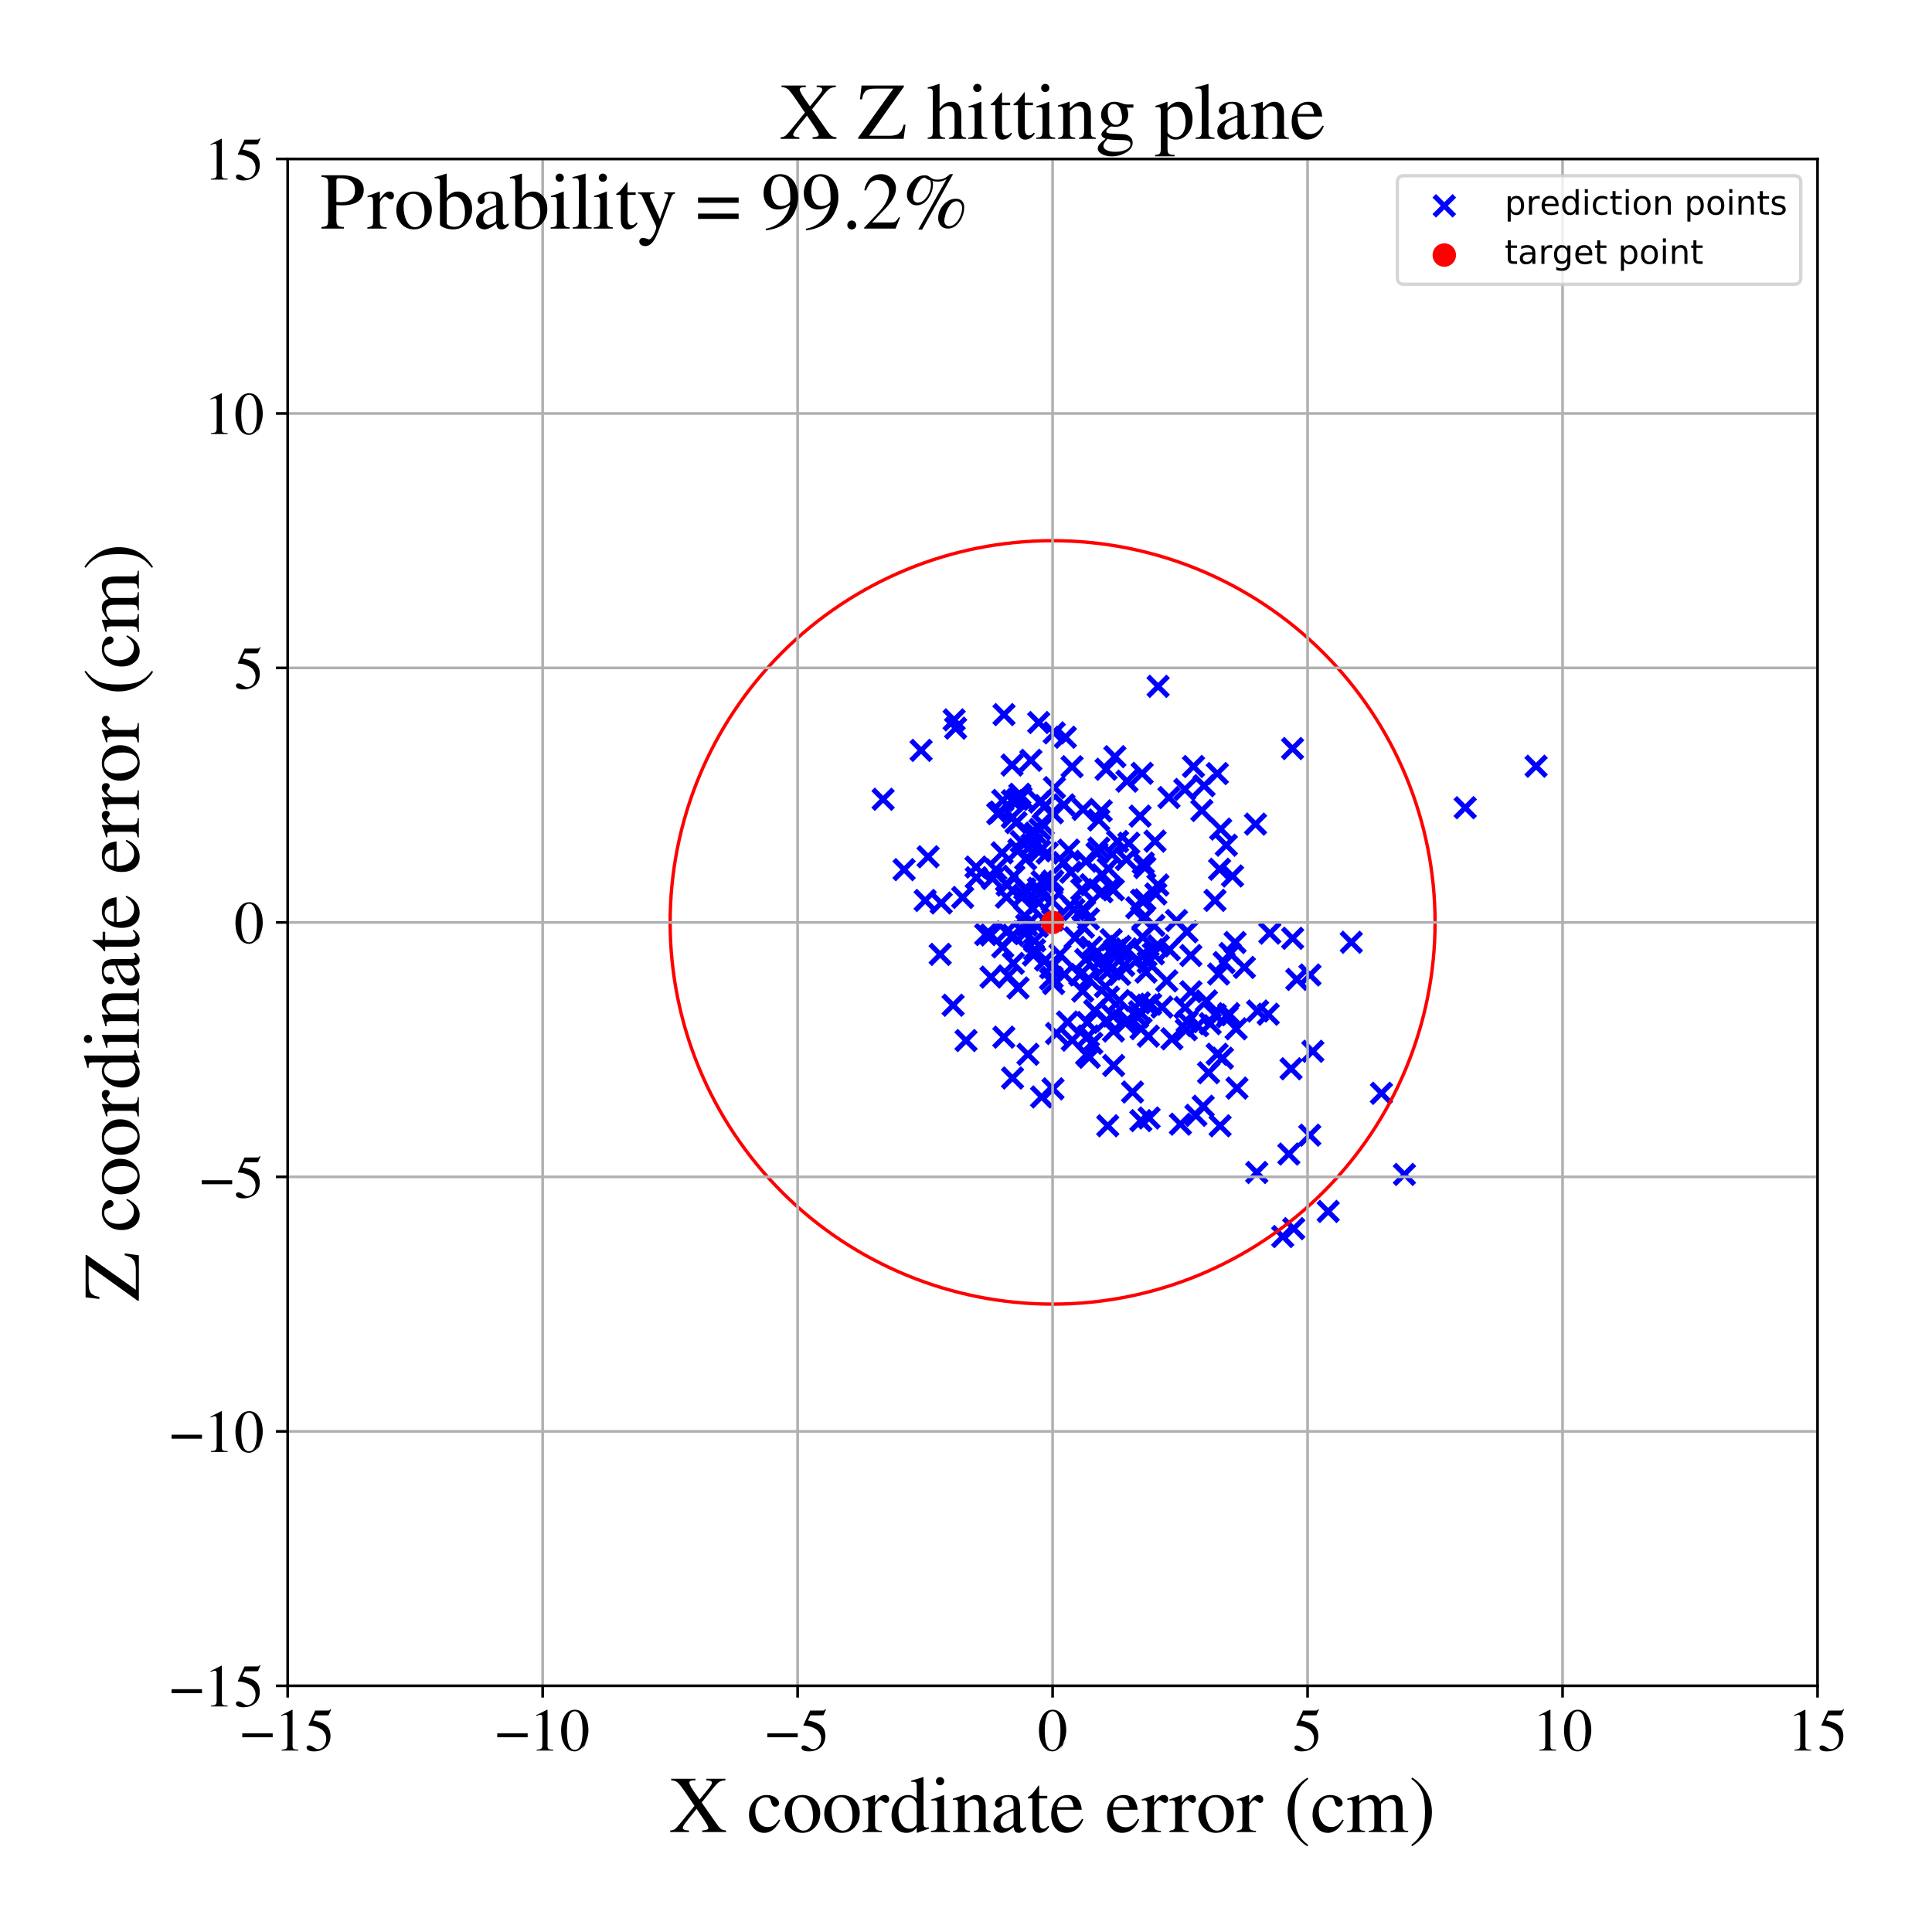<?xml version="1.0" encoding="utf-8" standalone="no"?>
<!DOCTYPE svg PUBLIC "-//W3C//DTD SVG 1.1//EN"
  "http://www.w3.org/Graphics/SVG/1.1/DTD/svg11.dtd">
<!-- Created with matplotlib (https://matplotlib.org/) -->
<svg height="576pt" version="1.1" viewBox="0 0 576 576" width="576pt" xmlns="http://www.w3.org/2000/svg" xmlns:xlink="http://www.w3.org/1999/xlink">
 <defs>
  <style type="text/css">
*{stroke-linecap:butt;stroke-linejoin:round;}
  </style>
 </defs>
 <g id="figure_1">
  <g id="patch_1">
   <path d="M 0 576 
L 576 576 
L 576 0 
L 0 0 
z
" style="fill:#ffffff;"/>
  </g>
  <g id="axes_1">
   <g id="patch_2">
    <path d="M 85.766 502.609 
L 541.875 502.609 
L 541.875 47.391 
L 85.766 47.391 
z
" style="fill:#ffffff;"/>
   </g>
   <g id="PathCollection_1">
    <defs>
     <path d="M -3 3 
L 3 -3 
M -3 -3 
L 3 3 
" id="me644a47058" style="stroke:#0000ff;stroke-width:1.5;"/>
    </defs>
    <g clip-path="url(#p64f27221e0)">
     <use style="fill:#0000ff;stroke:#0000ff;stroke-width:1.5;" x="363.609" xlink:href="#me644a47058" y="259.16"/>
     <use style="fill:#0000ff;stroke:#0000ff;stroke-width:1.5;" x="287.005" xlink:href="#me644a47058" y="267.565"/>
     <use style="fill:#0000ff;stroke:#0000ff;stroke-width:1.5;" x="386.622" xlink:href="#me644a47058" y="292.002"/>
     <use style="fill:#0000ff;stroke:#0000ff;stroke-width:1.5;" x="335.523" xlink:href="#me644a47058" y="305.037"/>
     <use style="fill:#0000ff;stroke:#0000ff;stroke-width:1.5;" x="344.018" xlink:href="#me644a47058" y="275.903"/>
     <use style="fill:#0000ff;stroke:#0000ff;stroke-width:1.5;" x="269.55" xlink:href="#me644a47058" y="259.271"/>
     <use style="fill:#0000ff;stroke:#0000ff;stroke-width:1.5;" x="298.967" xlink:href="#me644a47058" y="238.642"/>
     <use style="fill:#0000ff;stroke:#0000ff;stroke-width:1.5;" x="304.036" xlink:href="#me644a47058" y="236.79"/>
     <use style="fill:#0000ff;stroke:#0000ff;stroke-width:1.5;" x="304.391" xlink:href="#me644a47058" y="237.721"/>
     <use style="fill:#0000ff;stroke:#0000ff;stroke-width:1.5;" x="313.936" xlink:href="#me644a47058" y="324.629"/>
     <use style="fill:#0000ff;stroke:#0000ff;stroke-width:1.5;" x="330.484" xlink:href="#me644a47058" y="297.279"/>
     <use style="fill:#0000ff;stroke:#0000ff;stroke-width:1.5;" x="331.591" xlink:href="#me644a47058" y="284.377"/>
     <use style="fill:#0000ff;stroke:#0000ff;stroke-width:1.5;" x="340.512" xlink:href="#me644a47058" y="230.56"/>
     <use style="fill:#0000ff;stroke:#0000ff;stroke-width:1.5;" x="324.493" xlink:href="#me644a47058" y="308.841"/>
     <use style="fill:#0000ff;stroke:#0000ff;stroke-width:1.5;" x="312.22" xlink:href="#me644a47058" y="254.34"/>
     <use style="fill:#0000ff;stroke:#0000ff;stroke-width:1.5;" x="378.576" xlink:href="#me644a47058" y="278.204"/>
     <use style="fill:#0000ff;stroke:#0000ff;stroke-width:1.5;" x="280.303" xlink:href="#me644a47058" y="284.531"/>
     <use style="fill:#0000ff;stroke:#0000ff;stroke-width:1.5;" x="347.847" xlink:href="#me644a47058" y="292.43"/>
     <use style="fill:#0000ff;stroke:#0000ff;stroke-width:1.5;" x="358.975" xlink:href="#me644a47058" y="234.238"/>
     <use style="fill:#0000ff;stroke:#0000ff;stroke-width:1.5;" x="297.451" xlink:href="#me644a47058" y="242.566"/>
     <use style="fill:#0000ff;stroke:#0000ff;stroke-width:1.5;" x="332.382" xlink:href="#me644a47058" y="225.59"/>
     <use style="fill:#0000ff;stroke:#0000ff;stroke-width:1.5;" x="364.451" xlink:href="#me644a47058" y="315.476"/>
     <use style="fill:#0000ff;stroke:#0000ff;stroke-width:1.5;" x="341.658" xlink:href="#me644a47058" y="289.835"/>
     <use style="fill:#0000ff;stroke:#0000ff;stroke-width:1.5;" x="319.099" xlink:href="#me644a47058" y="269.966"/>
     <use style="fill:#0000ff;stroke:#0000ff;stroke-width:1.5;" x="359.672" xlink:href="#me644a47058" y="298.421"/>
     <use style="fill:#0000ff;stroke:#0000ff;stroke-width:1.5;" x="319.677" xlink:href="#me644a47058" y="310.114"/>
     <use style="fill:#0000ff;stroke:#0000ff;stroke-width:1.5;" x="331.09" xlink:href="#me644a47058" y="264.592"/>
     <use style="fill:#0000ff;stroke:#0000ff;stroke-width:1.5;" x="341.32" xlink:href="#me644a47058" y="268.292"/>
     <use style="fill:#0000ff;stroke:#0000ff;stroke-width:1.5;" x="360.318" xlink:href="#me644a47058" y="319.814"/>
     <use style="fill:#0000ff;stroke:#0000ff;stroke-width:1.5;" x="335.99" xlink:href="#me644a47058" y="232.89"/>
     <use style="fill:#0000ff;stroke:#0000ff;stroke-width:1.5;" x="342.296" xlink:href="#me644a47058" y="286.897"/>
     <use style="fill:#0000ff;stroke:#0000ff;stroke-width:1.5;" x="336.146" xlink:href="#me644a47058" y="304.122"/>
     <use style="fill:#0000ff;stroke:#0000ff;stroke-width:1.5;" x="300.062" xlink:href="#me644a47058" y="267.494"/>
     <use style="fill:#0000ff;stroke:#0000ff;stroke-width:1.5;" x="385.354" xlink:href="#me644a47058" y="223.165"/>
     <use style="fill:#0000ff;stroke:#0000ff;stroke-width:1.5;" x="274.614" xlink:href="#me644a47058" y="223.714"/>
     <use style="fill:#0000ff;stroke:#0000ff;stroke-width:1.5;" x="317.318" xlink:href="#me644a47058" y="290.501"/>
     <use style="fill:#0000ff;stroke:#0000ff;stroke-width:1.5;" x="331.28" xlink:href="#me644a47058" y="280.172"/>
     <use style="fill:#0000ff;stroke:#0000ff;stroke-width:1.5;" x="313.253" xlink:href="#me644a47058" y="263.513"/>
     <use style="fill:#0000ff;stroke:#0000ff;stroke-width:1.5;" x="317.091" xlink:href="#me644a47058" y="257.133"/>
     <use style="fill:#0000ff;stroke:#0000ff;stroke-width:1.5;" x="345.273" xlink:href="#me644a47058" y="204.625"/>
     <use style="fill:#0000ff;stroke:#0000ff;stroke-width:1.5;" x="384.904" xlink:href="#me644a47058" y="318.636"/>
     <use style="fill:#0000ff;stroke:#0000ff;stroke-width:1.5;" x="324.508" xlink:href="#me644a47058" y="273.972"/>
     <use style="fill:#0000ff;stroke:#0000ff;stroke-width:1.5;" x="332.321" xlink:href="#me644a47058" y="283.306"/>
     <use style="fill:#0000ff;stroke:#0000ff;stroke-width:1.5;" x="358.311" xlink:href="#me644a47058" y="241.637"/>
     <use style="fill:#0000ff;stroke:#0000ff;stroke-width:1.5;" x="357.055" xlink:href="#me644a47058" y="305.797"/>
     <use style="fill:#0000ff;stroke:#0000ff;stroke-width:1.5;" x="353.873" xlink:href="#me644a47058" y="277.802"/>
     <use style="fill:#0000ff;stroke:#0000ff;stroke-width:1.5;" x="356.542" xlink:href="#me644a47058" y="332.522"/>
     <use style="fill:#0000ff;stroke:#0000ff;stroke-width:1.5;" x="327.578" xlink:href="#me644a47058" y="244.485"/>
     <use style="fill:#0000ff;stroke:#0000ff;stroke-width:1.5;" x="378.103" xlink:href="#me644a47058" y="302.37"/>
     <use style="fill:#0000ff;stroke:#0000ff;stroke-width:1.5;" x="295.449" xlink:href="#me644a47058" y="291.308"/>
     <use style="fill:#0000ff;stroke:#0000ff;stroke-width:1.5;" x="363.93" xlink:href="#me644a47058" y="247.183"/>
     <use style="fill:#0000ff;stroke:#0000ff;stroke-width:1.5;" x="302.015" xlink:href="#me644a47058" y="278.813"/>
     <use style="fill:#0000ff;stroke:#0000ff;stroke-width:1.5;" x="303.513" xlink:href="#me644a47058" y="294.552"/>
     <use style="fill:#0000ff;stroke:#0000ff;stroke-width:1.5;" x="322.999" xlink:href="#me644a47058" y="276.42"/>
     <use style="fill:#0000ff;stroke:#0000ff;stroke-width:1.5;" x="305.527" xlink:href="#me644a47058" y="278.361"/>
     <use style="fill:#0000ff;stroke:#0000ff;stroke-width:1.5;" x="355.823" xlink:href="#me644a47058" y="228.518"/>
     <use style="fill:#0000ff;stroke:#0000ff;stroke-width:1.5;" x="298.141" xlink:href="#me644a47058" y="242.095"/>
     <use style="fill:#0000ff;stroke:#0000ff;stroke-width:1.5;" x="391.405" xlink:href="#me644a47058" y="313.425"/>
     <use style="fill:#0000ff;stroke:#0000ff;stroke-width:1.5;" x="353.666" xlink:href="#me644a47058" y="306.994"/>
     <use style="fill:#0000ff;stroke:#0000ff;stroke-width:1.5;" x="345.212" xlink:href="#me644a47058" y="263.852"/>
     <use style="fill:#0000ff;stroke:#0000ff;stroke-width:1.5;" x="311.718" xlink:href="#me644a47058" y="286.215"/>
     <use style="fill:#0000ff;stroke:#0000ff;stroke-width:1.5;" x="335.028" xlink:href="#me644a47058" y="287.833"/>
     <use style="fill:#0000ff;stroke:#0000ff;stroke-width:1.5;" x="339.905" xlink:href="#me644a47058" y="243.31"/>
     <use style="fill:#0000ff;stroke:#0000ff;stroke-width:1.5;" x="313.638" xlink:href="#me644a47058" y="268.51"/>
     <use style="fill:#0000ff;stroke:#0000ff;stroke-width:1.5;" x="340.192" xlink:href="#me644a47058" y="306.68"/>
     <use style="fill:#0000ff;stroke:#0000ff;stroke-width:1.5;" x="313.773" xlink:href="#me644a47058" y="242.313"/>
     <use style="fill:#0000ff;stroke:#0000ff;stroke-width:1.5;" x="382.429" xlink:href="#me644a47058" y="368.662"/>
     <use style="fill:#0000ff;stroke:#0000ff;stroke-width:1.5;" x="370.992" xlink:href="#me644a47058" y="288.425"/>
     <use style="fill:#0000ff;stroke:#0000ff;stroke-width:1.5;" x="385.707" xlink:href="#me644a47058" y="366.303"/>
     <use style="fill:#0000ff;stroke:#0000ff;stroke-width:1.5;" x="331.96" xlink:href="#me644a47058" y="307.374"/>
     <use style="fill:#0000ff;stroke:#0000ff;stroke-width:1.5;" x="313.67" xlink:href="#me644a47058" y="291.41"/>
     <use style="fill:#0000ff;stroke:#0000ff;stroke-width:1.5;" x="395.988" xlink:href="#me644a47058" y="361.173"/>
     <use style="fill:#0000ff;stroke:#0000ff;stroke-width:1.5;" x="333.713" xlink:href="#me644a47058" y="298.304"/>
     <use style="fill:#0000ff;stroke:#0000ff;stroke-width:1.5;" x="436.829" xlink:href="#me644a47058" y="240.806"/>
     <use style="fill:#0000ff;stroke:#0000ff;stroke-width:1.5;" x="322.825" xlink:href="#me644a47058" y="271.126"/>
     <use style="fill:#0000ff;stroke:#0000ff;stroke-width:1.5;" x="320.51" xlink:href="#me644a47058" y="279.593"/>
     <use style="fill:#0000ff;stroke:#0000ff;stroke-width:1.5;" x="336.073" xlink:href="#me644a47058" y="283.271"/>
     <use style="fill:#0000ff;stroke:#0000ff;stroke-width:1.5;" x="314.364" xlink:href="#me644a47058" y="234.811"/>
     <use style="fill:#0000ff;stroke:#0000ff;stroke-width:1.5;" x="341.327" xlink:href="#me644a47058" y="258.637"/>
     <use style="fill:#0000ff;stroke:#0000ff;stroke-width:1.5;" x="328.336" xlink:href="#me644a47058" y="286.233"/>
     <use style="fill:#0000ff;stroke:#0000ff;stroke-width:1.5;" x="331.17" xlink:href="#me644a47058" y="288.857"/>
     <use style="fill:#0000ff;stroke:#0000ff;stroke-width:1.5;" x="368.783" xlink:href="#me644a47058" y="324.404"/>
     <use style="fill:#0000ff;stroke:#0000ff;stroke-width:1.5;" x="340.727" xlink:href="#me644a47058" y="273.952"/>
     <use style="fill:#0000ff;stroke:#0000ff;stroke-width:1.5;" x="390.55" xlink:href="#me644a47058" y="290.676"/>
     <use style="fill:#0000ff;stroke:#0000ff;stroke-width:1.5;" x="310.039" xlink:href="#me644a47058" y="247.262"/>
     <use style="fill:#0000ff;stroke:#0000ff;stroke-width:1.5;" x="457.965" xlink:href="#me644a47058" y="228.442"/>
     <use style="fill:#0000ff;stroke:#0000ff;stroke-width:1.5;" x="342.581" xlink:href="#me644a47058" y="333.315"/>
     <use style="fill:#0000ff;stroke:#0000ff;stroke-width:1.5;" x="330.255" xlink:href="#me644a47058" y="335.63"/>
     <use style="fill:#0000ff;stroke:#0000ff;stroke-width:1.5;" x="324.743" xlink:href="#me644a47058" y="315.225"/>
     <use style="fill:#0000ff;stroke:#0000ff;stroke-width:1.5;" x="330.407" xlink:href="#me644a47058" y="258.936"/>
     <use style="fill:#0000ff;stroke:#0000ff;stroke-width:1.5;" x="284.465" xlink:href="#me644a47058" y="214.623"/>
     <use style="fill:#0000ff;stroke:#0000ff;stroke-width:1.5;" x="329.565" xlink:href="#me644a47058" y="294.135"/>
     <use style="fill:#0000ff;stroke:#0000ff;stroke-width:1.5;" x="324.181" xlink:href="#me644a47058" y="304.821"/>
     <use style="fill:#0000ff;stroke:#0000ff;stroke-width:1.5;" x="348.596" xlink:href="#me644a47058" y="283.143"/>
     <use style="fill:#0000ff;stroke:#0000ff;stroke-width:1.5;" x="355.056" xlink:href="#me644a47058" y="295.675"/>
     <use style="fill:#0000ff;stroke:#0000ff;stroke-width:1.5;" x="309.681" xlink:href="#me644a47058" y="215.415"/>
     <use style="fill:#0000ff;stroke:#0000ff;stroke-width:1.5;" x="319.24" xlink:href="#me644a47058" y="260.048"/>
     <use style="fill:#0000ff;stroke:#0000ff;stroke-width:1.5;" x="308.732" xlink:href="#me644a47058" y="248.369"/>
     <use style="fill:#0000ff;stroke:#0000ff;stroke-width:1.5;" x="338.902" xlink:href="#me644a47058" y="270.631"/>
     <use style="fill:#0000ff;stroke:#0000ff;stroke-width:1.5;" x="295.442" xlink:href="#me644a47058" y="278.745"/>
     <use style="fill:#0000ff;stroke:#0000ff;stroke-width:1.5;" x="350.743" xlink:href="#me644a47058" y="274.441"/>
     <use style="fill:#0000ff;stroke:#0000ff;stroke-width:1.5;" x="322.906" xlink:href="#me644a47058" y="241.311"/>
     <use style="fill:#0000ff;stroke:#0000ff;stroke-width:1.5;" x="288.009" xlink:href="#me644a47058" y="310.227"/>
     <use style="fill:#0000ff;stroke:#0000ff;stroke-width:1.5;" x="306.478" xlink:href="#me644a47058" y="314.324"/>
     <use style="fill:#0000ff;stroke:#0000ff;stroke-width:1.5;" x="342.077" xlink:href="#me644a47058" y="299.676"/>
     <use style="fill:#0000ff;stroke:#0000ff;stroke-width:1.5;" x="360.806" xlink:href="#me644a47058" y="305.197"/>
     <use style="fill:#0000ff;stroke:#0000ff;stroke-width:1.5;" x="314.305" xlink:href="#me644a47058" y="218.495"/>
     <use style="fill:#0000ff;stroke:#0000ff;stroke-width:1.5;" x="342.366" xlink:href="#me644a47058" y="308.913"/>
     <use style="fill:#0000ff;stroke:#0000ff;stroke-width:1.5;" x="333.807" xlink:href="#me644a47058" y="290.493"/>
     <use style="fill:#0000ff;stroke:#0000ff;stroke-width:1.5;" x="332.019" xlink:href="#me644a47058" y="317.661"/>
     <use style="fill:#0000ff;stroke:#0000ff;stroke-width:1.5;" x="276.7" xlink:href="#me644a47058" y="255.433"/>
     <use style="fill:#0000ff;stroke:#0000ff;stroke-width:1.5;" x="344.589" xlink:href="#me644a47058" y="266.505"/>
     <use style="fill:#0000ff;stroke:#0000ff;stroke-width:1.5;" x="310.045" xlink:href="#me644a47058" y="253.685"/>
     <use style="fill:#0000ff;stroke:#0000ff;stroke-width:1.5;" x="318.267" xlink:href="#me644a47058" y="304.694"/>
     <use style="fill:#0000ff;stroke:#0000ff;stroke-width:1.5;" x="326.362" xlink:href="#me644a47058" y="301.292"/>
     <use style="fill:#0000ff;stroke:#0000ff;stroke-width:1.5;" x="365.605" xlink:href="#me644a47058" y="251.984"/>
     <use style="fill:#0000ff;stroke:#0000ff;stroke-width:1.5;" x="318.624" xlink:href="#me644a47058" y="253.442"/>
     <use style="fill:#0000ff;stroke:#0000ff;stroke-width:1.5;" x="300.08" xlink:href="#me644a47058" y="277.851"/>
     <use style="fill:#0000ff;stroke:#0000ff;stroke-width:1.5;" x="303.757" xlink:href="#me644a47058" y="253.309"/>
     <use style="fill:#0000ff;stroke:#0000ff;stroke-width:1.5;" x="309.936" xlink:href="#me644a47058" y="239.116"/>
     <use style="fill:#0000ff;stroke:#0000ff;stroke-width:1.5;" x="328.31" xlink:href="#me644a47058" y="241.75"/>
     <use style="fill:#0000ff;stroke:#0000ff;stroke-width:1.5;" x="374.941" xlink:href="#me644a47058" y="301.425"/>
     <use style="fill:#0000ff;stroke:#0000ff;stroke-width:1.5;" x="299.331" xlink:href="#me644a47058" y="213.046"/>
     <use style="fill:#0000ff;stroke:#0000ff;stroke-width:1.5;" x="340.337" xlink:href="#me644a47058" y="268.414"/>
     <use style="fill:#0000ff;stroke:#0000ff;stroke-width:1.5;" x="313.873" xlink:href="#me644a47058" y="262.687"/>
     <use style="fill:#0000ff;stroke:#0000ff;stroke-width:1.5;" x="367.46" xlink:href="#me644a47058" y="261.164"/>
     <use style="fill:#0000ff;stroke:#0000ff;stroke-width:1.5;" x="353.294" xlink:href="#me644a47058" y="300.398"/>
     <use style="fill:#0000ff;stroke:#0000ff;stroke-width:1.5;" x="311.01" xlink:href="#me644a47058" y="245.871"/>
     <use style="fill:#0000ff;stroke:#0000ff;stroke-width:1.5;" x="324.579" xlink:href="#me644a47058" y="291.828"/>
     <use style="fill:#0000ff;stroke:#0000ff;stroke-width:1.5;" x="284.906" xlink:href="#me644a47058" y="217.091"/>
     <use style="fill:#0000ff;stroke:#0000ff;stroke-width:1.5;" x="362.93" xlink:href="#me644a47058" y="230.629"/>
     <use style="fill:#0000ff;stroke:#0000ff;stroke-width:1.5;" x="310.676" xlink:href="#me644a47058" y="262.846"/>
     <use style="fill:#0000ff;stroke:#0000ff;stroke-width:1.5;" x="313.843" xlink:href="#me644a47058" y="274.314"/>
     <use style="fill:#0000ff;stroke:#0000ff;stroke-width:1.5;" x="293.869" xlink:href="#me644a47058" y="278.624"/>
     <use style="fill:#0000ff;stroke:#0000ff;stroke-width:1.5;" x="353.937" xlink:href="#me644a47058" y="304.589"/>
     <use style="fill:#0000ff;stroke:#0000ff;stroke-width:1.5;" x="374.313" xlink:href="#me644a47058" y="245.696"/>
     <use style="fill:#0000ff;stroke:#0000ff;stroke-width:1.5;" x="327.62" xlink:href="#me644a47058" y="252.849"/>
     <use style="fill:#0000ff;stroke:#0000ff;stroke-width:1.5;" x="306.095" xlink:href="#me644a47058" y="275.825"/>
     <use style="fill:#0000ff;stroke:#0000ff;stroke-width:1.5;" x="308.104" xlink:href="#me644a47058" y="284.732"/>
     <use style="fill:#0000ff;stroke:#0000ff;stroke-width:1.5;" x="317.206" xlink:href="#me644a47058" y="239.961"/>
     <use style="fill:#0000ff;stroke:#0000ff;stroke-width:1.5;" x="331.566" xlink:href="#me644a47058" y="254.663"/>
     <use style="fill:#0000ff;stroke:#0000ff;stroke-width:1.5;" x="322.522" xlink:href="#me644a47058" y="265.228"/>
     <use style="fill:#0000ff;stroke:#0000ff;stroke-width:1.5;" x="329.867" xlink:href="#me644a47058" y="304.272"/>
     <use style="fill:#0000ff;stroke:#0000ff;stroke-width:1.5;" x="298.765" xlink:href="#me644a47058" y="254.256"/>
     <use style="fill:#0000ff;stroke:#0000ff;stroke-width:1.5;" x="385.385" xlink:href="#me644a47058" y="279.735"/>
     <use style="fill:#0000ff;stroke:#0000ff;stroke-width:1.5;" x="298.955" xlink:href="#me644a47058" y="282.311"/>
     <use style="fill:#0000ff;stroke:#0000ff;stroke-width:1.5;" x="317.62" xlink:href="#me644a47058" y="219.8"/>
     <use style="fill:#0000ff;stroke:#0000ff;stroke-width:1.5;" x="329.757" xlink:href="#me644a47058" y="229.342"/>
     <use style="fill:#0000ff;stroke:#0000ff;stroke-width:1.5;" x="300.271" xlink:href="#me644a47058" y="263.881"/>
     <use style="fill:#0000ff;stroke:#0000ff;stroke-width:1.5;" x="314.128" xlink:href="#me644a47058" y="293.232"/>
     <use style="fill:#0000ff;stroke:#0000ff;stroke-width:1.5;" x="349.388" xlink:href="#me644a47058" y="309.708"/>
     <use style="fill:#0000ff;stroke:#0000ff;stroke-width:1.5;" x="339.039" xlink:href="#me644a47058" y="286.099"/>
     <use style="fill:#0000ff;stroke:#0000ff;stroke-width:1.5;" x="319.627" xlink:href="#me644a47058" y="228.584"/>
     <use style="fill:#0000ff;stroke:#0000ff;stroke-width:1.5;" x="290.982" xlink:href="#me644a47058" y="258.5"/>
     <use style="fill:#0000ff;stroke:#0000ff;stroke-width:1.5;" x="390.492" xlink:href="#me644a47058" y="338.432"/>
     <use style="fill:#0000ff;stroke:#0000ff;stroke-width:1.5;" x="344.358" xlink:href="#me644a47058" y="250.779"/>
     <use style="fill:#0000ff;stroke:#0000ff;stroke-width:1.5;" x="325.511" xlink:href="#me644a47058" y="311.052"/>
     <use style="fill:#0000ff;stroke:#0000ff;stroke-width:1.5;" x="362.303" xlink:href="#me644a47058" y="302.548"/>
     <use style="fill:#0000ff;stroke:#0000ff;stroke-width:1.5;" x="363.757" xlink:href="#me644a47058" y="335.644"/>
     <use style="fill:#0000ff;stroke:#0000ff;stroke-width:1.5;" x="300.644" xlink:href="#me644a47058" y="290.947"/>
     <use style="fill:#0000ff;stroke:#0000ff;stroke-width:1.5;" x="314.987" xlink:href="#me644a47058" y="308.122"/>
     <use style="fill:#0000ff;stroke:#0000ff;stroke-width:1.5;" x="323.763" xlink:href="#me644a47058" y="256.788"/>
     <use style="fill:#0000ff;stroke:#0000ff;stroke-width:1.5;" x="313.263" xlink:href="#me644a47058" y="288.543"/>
     <use style="fill:#0000ff;stroke:#0000ff;stroke-width:1.5;" x="307.063" xlink:href="#me644a47058" y="248.66"/>
     <use style="fill:#0000ff;stroke:#0000ff;stroke-width:1.5;" x="299.283" xlink:href="#me644a47058" y="309.214"/>
     <use style="fill:#0000ff;stroke:#0000ff;stroke-width:1.5;" x="365.876" xlink:href="#me644a47058" y="303.107"/>
     <use style="fill:#0000ff;stroke:#0000ff;stroke-width:1.5;" x="339.74" xlink:href="#me644a47058" y="301.622"/>
     <use style="fill:#0000ff;stroke:#0000ff;stroke-width:1.5;" x="304.497" xlink:href="#me644a47058" y="250.932"/>
     <use style="fill:#0000ff;stroke:#0000ff;stroke-width:1.5;" x="305.536" xlink:href="#me644a47058" y="265.031"/>
     <use style="fill:#0000ff;stroke:#0000ff;stroke-width:1.5;" x="309.719" xlink:href="#me644a47058" y="269.146"/>
     <use style="fill:#0000ff;stroke:#0000ff;stroke-width:1.5;" x="384.252" xlink:href="#me644a47058" y="344.064"/>
     <use style="fill:#0000ff;stroke:#0000ff;stroke-width:1.5;" x="333.137" xlink:href="#me644a47058" y="282.806"/>
     <use style="fill:#0000ff;stroke:#0000ff;stroke-width:1.5;" x="340.133" xlink:href="#me644a47058" y="334.102"/>
     <use style="fill:#0000ff;stroke:#0000ff;stroke-width:1.5;" x="368.527" xlink:href="#me644a47058" y="306.723"/>
     <use style="fill:#0000ff;stroke:#0000ff;stroke-width:1.5;" x="323.947" xlink:href="#me644a47058" y="314.381"/>
     <use style="fill:#0000ff;stroke:#0000ff;stroke-width:1.5;" x="310.546" xlink:href="#me644a47058" y="327.048"/>
     <use style="fill:#0000ff;stroke:#0000ff;stroke-width:1.5;" x="305.779" xlink:href="#me644a47058" y="256.109"/>
     <use style="fill:#0000ff;stroke:#0000ff;stroke-width:1.5;" x="291.054" xlink:href="#me644a47058" y="261.689"/>
     <use style="fill:#0000ff;stroke:#0000ff;stroke-width:1.5;" x="307.82" xlink:href="#me644a47058" y="270.749"/>
     <use style="fill:#0000ff;stroke:#0000ff;stroke-width:1.5;" x="301.859" xlink:href="#me644a47058" y="238.725"/>
     <use style="fill:#0000ff;stroke:#0000ff;stroke-width:1.5;" x="284.157" xlink:href="#me644a47058" y="299.695"/>
     <use style="fill:#0000ff;stroke:#0000ff;stroke-width:1.5;" x="311.671" xlink:href="#me644a47058" y="240.165"/>
     <use style="fill:#0000ff;stroke:#0000ff;stroke-width:1.5;" x="310.227" xlink:href="#me644a47058" y="266.254"/>
     <use style="fill:#0000ff;stroke:#0000ff;stroke-width:1.5;" x="263.286" xlink:href="#me644a47058" y="238.294"/>
     <use style="fill:#0000ff;stroke:#0000ff;stroke-width:1.5;" x="327.062" xlink:href="#me644a47058" y="254.38"/>
     <use style="fill:#0000ff;stroke:#0000ff;stroke-width:1.5;" x="302.115" xlink:href="#me644a47058" y="287.208"/>
     <use style="fill:#0000ff;stroke:#0000ff;stroke-width:1.5;" x="325.335" xlink:href="#me644a47058" y="282.415"/>
     <use style="fill:#0000ff;stroke:#0000ff;stroke-width:1.5;" x="418.711" xlink:href="#me644a47058" y="350.135"/>
     <use style="fill:#0000ff;stroke:#0000ff;stroke-width:1.5;" x="331.861" xlink:href="#me644a47058" y="302.915"/>
     <use style="fill:#0000ff;stroke:#0000ff;stroke-width:1.5;" x="345.371" xlink:href="#me644a47058" y="281.982"/>
     <use style="fill:#0000ff;stroke:#0000ff;stroke-width:1.5;" x="337.647" xlink:href="#me644a47058" y="325.574"/>
     <use style="fill:#0000ff;stroke:#0000ff;stroke-width:1.5;" x="340.715" xlink:href="#me644a47058" y="279.435"/>
     <use style="fill:#0000ff;stroke:#0000ff;stroke-width:1.5;" x="335.825" xlink:href="#me644a47058" y="256.236"/>
     <use style="fill:#0000ff;stroke:#0000ff;stroke-width:1.5;" x="305.497" xlink:href="#me644a47058" y="273.111"/>
     <use style="fill:#0000ff;stroke:#0000ff;stroke-width:1.5;" x="328.98" xlink:href="#me644a47058" y="288.783"/>
     <use style="fill:#0000ff;stroke:#0000ff;stroke-width:1.5;" x="341.199" xlink:href="#me644a47058" y="284.582"/>
     <use style="fill:#0000ff;stroke:#0000ff;stroke-width:1.5;" x="339.176" xlink:href="#me644a47058" y="303.221"/>
     <use style="fill:#0000ff;stroke:#0000ff;stroke-width:1.5;" x="320.158" xlink:href="#me644a47058" y="271.18"/>
     <use style="fill:#0000ff;stroke:#0000ff;stroke-width:1.5;" x="308.482" xlink:href="#me644a47058" y="280.537"/>
     <use style="fill:#0000ff;stroke:#0000ff;stroke-width:1.5;" x="362.888" xlink:href="#me644a47058" y="314.304"/>
     <use style="fill:#0000ff;stroke:#0000ff;stroke-width:1.5;" x="307.64" xlink:href="#me644a47058" y="251.864"/>
     <use style="fill:#0000ff;stroke:#0000ff;stroke-width:1.5;" x="346.428" xlink:href="#me644a47058" y="300.242"/>
     <use style="fill:#0000ff;stroke:#0000ff;stroke-width:1.5;" x="316.021" xlink:href="#me644a47058" y="284.596"/>
     <use style="fill:#0000ff;stroke:#0000ff;stroke-width:1.5;" x="328.669" xlink:href="#me644a47058" y="260.809"/>
     <use style="fill:#0000ff;stroke:#0000ff;stroke-width:1.5;" x="302.267" xlink:href="#me644a47058" y="261.227"/>
     <use style="fill:#0000ff;stroke:#0000ff;stroke-width:1.5;" x="339.704" xlink:href="#me644a47058" y="298.979"/>
     <use style="fill:#0000ff;stroke:#0000ff;stroke-width:1.5;" x="366.734" xlink:href="#me644a47058" y="284.272"/>
     <use style="fill:#0000ff;stroke:#0000ff;stroke-width:1.5;" x="295.916" xlink:href="#me644a47058" y="261.901"/>
     <use style="fill:#0000ff;stroke:#0000ff;stroke-width:1.5;" x="275.828" xlink:href="#me644a47058" y="268.463"/>
     <use style="fill:#0000ff;stroke:#0000ff;stroke-width:1.5;" x="309.581" xlink:href="#me644a47058" y="264.846"/>
     <use style="fill:#0000ff;stroke:#0000ff;stroke-width:1.5;" x="353.231" xlink:href="#me644a47058" y="235.36"/>
     <use style="fill:#0000ff;stroke:#0000ff;stroke-width:1.5;" x="302.93" xlink:href="#me644a47058" y="245.251"/>
     <use style="fill:#0000ff;stroke:#0000ff;stroke-width:1.5;" x="322.806" xlink:href="#me644a47058" y="295.476"/>
     <use style="fill:#0000ff;stroke:#0000ff;stroke-width:1.5;" x="303.347" xlink:href="#me644a47058" y="238.336"/>
     <use style="fill:#0000ff;stroke:#0000ff;stroke-width:1.5;" x="325.259" xlink:href="#me644a47058" y="263.759"/>
     <use style="fill:#0000ff;stroke:#0000ff;stroke-width:1.5;" x="327.131" xlink:href="#me644a47058" y="283.816"/>
     <use style="fill:#0000ff;stroke:#0000ff;stroke-width:1.5;" x="343.873" xlink:href="#me644a47058" y="284.402"/>
     <use style="fill:#0000ff;stroke:#0000ff;stroke-width:1.5;" x="321.94" xlink:href="#me644a47058" y="290.633"/>
     <use style="fill:#0000ff;stroke:#0000ff;stroke-width:1.5;" x="368.216" xlink:href="#me644a47058" y="280.999"/>
     <use style="fill:#0000ff;stroke:#0000ff;stroke-width:1.5;" x="340.867" xlink:href="#me644a47058" y="257.295"/>
     <use style="fill:#0000ff;stroke:#0000ff;stroke-width:1.5;" x="355.03" xlink:href="#me644a47058" y="284.869"/>
     <use style="fill:#0000ff;stroke:#0000ff;stroke-width:1.5;" x="343.052" xlink:href="#me644a47058" y="299.394"/>
     <use style="fill:#0000ff;stroke:#0000ff;stroke-width:1.5;" x="362.234" xlink:href="#me644a47058" y="268.436"/>
     <use style="fill:#0000ff;stroke:#0000ff;stroke-width:1.5;" x="411.856" xlink:href="#me644a47058" y="325.947"/>
     <use style="fill:#0000ff;stroke:#0000ff;stroke-width:1.5;" x="374.686" xlink:href="#me644a47058" y="349.56"/>
     <use style="fill:#0000ff;stroke:#0000ff;stroke-width:1.5;" x="363.324" xlink:href="#me644a47058" y="290.397"/>
     <use style="fill:#0000ff;stroke:#0000ff;stroke-width:1.5;" x="333.198" xlink:href="#me644a47058" y="250.877"/>
     <use style="fill:#0000ff;stroke:#0000ff;stroke-width:1.5;" x="366.334" xlink:href="#me644a47058" y="302.214"/>
     <use style="fill:#0000ff;stroke:#0000ff;stroke-width:1.5;" x="323.696" xlink:href="#me644a47058" y="286.072"/>
     <use style="fill:#0000ff;stroke:#0000ff;stroke-width:1.5;" x="328.53" xlink:href="#me644a47058" y="265.867"/>
     <use style="fill:#0000ff;stroke:#0000ff;stroke-width:1.5;" x="323.371" xlink:href="#me644a47058" y="271.569"/>
     <use style="fill:#0000ff;stroke:#0000ff;stroke-width:1.5;" x="301.876" xlink:href="#me644a47058" y="321.397"/>
     <use style="fill:#0000ff;stroke:#0000ff;stroke-width:1.5;" x="301.826" xlink:href="#me644a47058" y="243.665"/>
     <use style="fill:#0000ff;stroke:#0000ff;stroke-width:1.5;" x="331.92" xlink:href="#me644a47058" y="265.278"/>
     <use style="fill:#0000ff;stroke:#0000ff;stroke-width:1.5;" x="351.922" xlink:href="#me644a47058" y="335.157"/>
     <use style="fill:#0000ff;stroke:#0000ff;stroke-width:1.5;" x="308.446" xlink:href="#me644a47058" y="283.149"/>
     <use style="fill:#0000ff;stroke:#0000ff;stroke-width:1.5;" x="348.511" xlink:href="#me644a47058" y="237.771"/>
     <use style="fill:#0000ff;stroke:#0000ff;stroke-width:1.5;" x="358.714" xlink:href="#me644a47058" y="329.813"/>
     <use style="fill:#0000ff;stroke:#0000ff;stroke-width:1.5;" x="307.353" xlink:href="#me644a47058" y="226.676"/>
     <use style="fill:#0000ff;stroke:#0000ff;stroke-width:1.5;" x="364.95" xlink:href="#me644a47058" y="286.977"/>
     <use style="fill:#0000ff;stroke:#0000ff;stroke-width:1.5;" x="333.943" xlink:href="#me644a47058" y="282.157"/>
     <use style="fill:#0000ff;stroke:#0000ff;stroke-width:1.5;" x="335.797" xlink:href="#me644a47058" y="282.889"/>
     <use style="fill:#0000ff;stroke:#0000ff;stroke-width:1.5;" x="280.604" xlink:href="#me644a47058" y="269.212"/>
     <use style="fill:#0000ff;stroke:#0000ff;stroke-width:1.5;" x="313.191" xlink:href="#me644a47058" y="291.912"/>
     <use style="fill:#0000ff;stroke:#0000ff;stroke-width:1.5;" x="336.539" xlink:href="#me644a47058" y="251.391"/>
     <use style="fill:#0000ff;stroke:#0000ff;stroke-width:1.5;" x="296.912" xlink:href="#me644a47058" y="259.269"/>
     <use style="fill:#0000ff;stroke:#0000ff;stroke-width:1.5;" x="402.872" xlink:href="#me644a47058" y="280.926"/>
     <use style="fill:#0000ff;stroke:#0000ff;stroke-width:1.5;" x="305.3" xlink:href="#me644a47058" y="266.877"/>
     <use style="fill:#0000ff;stroke:#0000ff;stroke-width:1.5;" x="301.723" xlink:href="#me644a47058" y="228.093"/>
     <use style="fill:#0000ff;stroke:#0000ff;stroke-width:1.5;" x="309.258" xlink:href="#me644a47058" y="276.207"/>
    </g>
   </g>
   <g id="PathCollection_2">
    <defs>
     <path d="M 0 3 
C 0.796 3 1.559 2.684 2.121 2.121 
C 2.684 1.559 3 0.796 3 0 
C 3 -0.796 2.684 -1.559 2.121 -2.121 
C 1.559 -2.684 0.796 -3 0 -3 
C -0.796 -3 -1.559 -2.684 -2.121 -2.121 
C -2.684 -1.559 -3 -0.796 -3 0 
C -3 0.796 -2.684 1.559 -2.121 2.121 
C -1.559 2.684 -0.796 3 0 3 
z
" id="m5a929953ee" style="stroke:#ff0000;"/>
    </defs>
    <g clip-path="url(#p64f27221e0)">
     <use style="fill:#ff0000;stroke:#ff0000;" x="313.82" xlink:href="#m5a929953ee" y="275"/>
    </g>
   </g>
   <g id="patch_3">
    <path clip-path="url(#p64f27221e0)" d="M 313.82 388.805 
C 344.061 388.805 373.067 376.814 394.45 355.472 
C 415.833 334.131 427.848 305.181 427.848 275 
C 427.848 244.819 415.833 215.869 394.45 194.528 
C 373.067 173.186 344.061 161.195 313.82 161.195 
C 283.58 161.195 254.574 173.186 233.191 194.528 
C 211.808 215.869 199.793 244.819 199.793 275 
C 199.793 305.181 211.808 334.131 233.191 355.472 
C 254.574 376.814 283.58 388.805 313.82 388.805 
z
" style="fill:none;stroke:#ff0000;stroke-linejoin:miter;"/>
   </g>
   <g id="matplotlib.axis_1">
    <g id="xtick_1">
     <g id="line2d_1">
      <path clip-path="url(#p64f27221e0)" d="M 85.766 502.609 
L 85.766 47.391 
" style="fill:none;stroke:#b0b0b0;stroke-linecap:square;stroke-width:0.8;"/>
     </g>
     <g id="line2d_2">
      <defs>
       <path d="M 0 0 
L 0 3.5 
" id="m912d54a8d3" style="stroke:#000000;stroke-width:0.8;"/>
      </defs>
      <g>
       <use style="stroke:#000000;stroke-width:0.8;" x="85.766" xlink:href="#m912d54a8d3" y="502.609"/>
      </g>
     </g>
     <g id="text_1">
      <!-- −15 -->
      <defs>
       <path d="M 3 22 
L 3 28.594 
L 53.406 28.594 
L 53.406 22 
z
" id="FreeSerif-8722"/>
       <path d="M 18.297 59.297 
Q 16.5 59.297 11.094 57.094 
L 11.094 58.5 
L 29.094 67.594 
L 29.906 67.406 
L 29.906 7.406 
Q 29.906 3.797 31.703 2.688 
Q 33.5 1.594 39.406 1.5 
L 39.406 0 
L 11.797 0 
L 11.797 1.5 
Q 17.406 1.703 19.344 3.141 
Q 21.297 4.594 21.297 9.297 
L 21.297 54.594 
Q 21.297 59.297 18.297 59.297 
z
" id="FreeSerif-49"/>
       <path d="M 35.703 19.406 
Q 35.703 24.703 33.344 28.797 
Q 31 32.906 27.641 35.156 
Q 24.297 37.406 20.141 38.844 
Q 16 40.297 12.953 40.75 
Q 9.906 41.203 7.594 41.203 
Q 6.406 41.203 6.406 42 
Q 6.406 42.297 6.5 42.5 
L 17.406 66.203 
L 38.297 66.203 
Q 39.906 66.203 40.844 66.703 
Q 41.797 67.203 42.906 68.797 
L 43.797 68.094 
L 40 59.203 
Q 39.594 58.297 37.703 58.297 
L 18.094 58.297 
L 13.906 49.797 
Q 28.5 47.203 35.594 41.344 
Q 42.703 35.5 42.703 24.203 
Q 42.703 18.297 40.844 13.688 
Q 39 9.094 36.141 6.297 
Q 33.297 3.5 29.547 1.703 
Q 25.797 -0.094 22.344 -0.75 
Q 18.906 -1.406 15.406 -1.406 
Q 9.797 -1.406 6.5 0.25 
Q 3.203 1.906 3.203 4.797 
Q 3.203 8.5 7.5 8.5 
Q 10.297 8.5 14.75 5.391 
Q 19.203 2.297 21.797 2.297 
Q 27.703 2.297 31.703 7.25 
Q 35.703 12.203 35.703 19.406 
z
" id="FreeSerif-53"/>
      </defs>
      <g transform="translate(71.689 521.903)scale(0.18 -0.18)">
       <use xlink:href="#FreeSerif-8722"/>
       <use x="56.4" xlink:href="#FreeSerif-49"/>
       <use x="106.4" xlink:href="#FreeSerif-53"/>
      </g>
     </g>
    </g>
    <g id="xtick_2">
     <g id="line2d_3">
      <path clip-path="url(#p64f27221e0)" d="M 161.784 502.609 
L 161.784 47.391 
" style="fill:none;stroke:#b0b0b0;stroke-linecap:square;stroke-width:0.8;"/>
     </g>
     <g id="line2d_4">
      <g>
       <use style="stroke:#000000;stroke-width:0.8;" x="161.784" xlink:href="#m912d54a8d3" y="502.609"/>
      </g>
     </g>
     <g id="text_2">
      <!-- −10 -->
      <defs>
       <path d="M 47.594 17.797 
Q 35.203 -1.406 25 -1.406 
Q 14.797 -1.406 8.594 8.391 
Q 2.406 18.203 2.406 33.594 
Q 2.406 48.094 8.594 57.844 
Q 14.797 67.594 25.406 67.594 
Q 35.203 67.594 41.391 58 
Q 47.594 48.406 47.594 33 
Q 47.594 17.797 35.203 -1.406 
z
M 25.094 65 
Q 12 65 12 32.703 
Q 12 1.203 25 1.203 
Q 38 1.203 38 32.797 
Q 38 48.5 34.703 56.75 
Q 31.406 65 25.094 65 
z
" id="FreeSerif-48"/>
      </defs>
      <g transform="translate(147.707 521.903)scale(0.18 -0.18)">
       <use xlink:href="#FreeSerif-8722"/>
       <use x="56.4" xlink:href="#FreeSerif-49"/>
       <use x="106.4" xlink:href="#FreeSerif-48"/>
      </g>
     </g>
    </g>
    <g id="xtick_3">
     <g id="line2d_5">
      <path clip-path="url(#p64f27221e0)" d="M 237.802 502.609 
L 237.802 47.391 
" style="fill:none;stroke:#b0b0b0;stroke-linecap:square;stroke-width:0.8;"/>
     </g>
     <g id="line2d_6">
      <g>
       <use style="stroke:#000000;stroke-width:0.8;" x="237.802" xlink:href="#m912d54a8d3" y="502.609"/>
      </g>
     </g>
     <g id="text_3">
      <!-- −5 -->
      <g transform="translate(228.226 521.903)scale(0.18 -0.18)">
       <use xlink:href="#FreeSerif-8722"/>
       <use x="56.4" xlink:href="#FreeSerif-53"/>
      </g>
     </g>
    </g>
    <g id="xtick_4">
     <g id="line2d_7">
      <path clip-path="url(#p64f27221e0)" d="M 313.82 502.609 
L 313.82 47.391 
" style="fill:none;stroke:#b0b0b0;stroke-linecap:square;stroke-width:0.8;"/>
     </g>
     <g id="line2d_8">
      <g>
       <use style="stroke:#000000;stroke-width:0.8;" x="313.82" xlink:href="#m912d54a8d3" y="502.609"/>
      </g>
     </g>
     <g id="text_4">
      <!-- 0 -->
      <g transform="translate(309.32 521.903)scale(0.18 -0.18)">
       <use xlink:href="#FreeSerif-48"/>
      </g>
     </g>
    </g>
    <g id="xtick_5">
     <g id="line2d_9">
      <path clip-path="url(#p64f27221e0)" d="M 389.839 502.609 
L 389.839 47.391 
" style="fill:none;stroke:#b0b0b0;stroke-linecap:square;stroke-width:0.8;"/>
     </g>
     <g id="line2d_10">
      <g>
       <use style="stroke:#000000;stroke-width:0.8;" x="389.839" xlink:href="#m912d54a8d3" y="502.609"/>
      </g>
     </g>
     <g id="text_5">
      <!-- 5 -->
      <g transform="translate(385.339 521.903)scale(0.18 -0.18)">
       <use xlink:href="#FreeSerif-53"/>
      </g>
     </g>
    </g>
    <g id="xtick_6">
     <g id="line2d_11">
      <path clip-path="url(#p64f27221e0)" d="M 465.857 502.609 
L 465.857 47.391 
" style="fill:none;stroke:#b0b0b0;stroke-linecap:square;stroke-width:0.8;"/>
     </g>
     <g id="line2d_12">
      <g>
       <use style="stroke:#000000;stroke-width:0.8;" x="465.857" xlink:href="#m912d54a8d3" y="502.609"/>
      </g>
     </g>
     <g id="text_6">
      <!-- 10 -->
      <g transform="translate(456.857 521.903)scale(0.18 -0.18)">
       <use xlink:href="#FreeSerif-49"/>
       <use x="50" xlink:href="#FreeSerif-48"/>
      </g>
     </g>
    </g>
    <g id="xtick_7">
     <g id="line2d_13">
      <path clip-path="url(#p64f27221e0)" d="M 541.875 502.609 
L 541.875 47.391 
" style="fill:none;stroke:#b0b0b0;stroke-linecap:square;stroke-width:0.8;"/>
     </g>
     <g id="line2d_14">
      <g>
       <use style="stroke:#000000;stroke-width:0.8;" x="541.875" xlink:href="#m912d54a8d3" y="502.609"/>
      </g>
     </g>
     <g id="text_7">
      <!-- 15 -->
      <g transform="translate(532.875 521.903)scale(0.18 -0.18)">
       <use xlink:href="#FreeSerif-49"/>
       <use x="50" xlink:href="#FreeSerif-53"/>
      </g>
     </g>
    </g>
    <g id="text_8">
     <!-- X coordinate error (cm) -->
     <defs>
      <path d="M 69.594 66.203 
L 69.594 64.297 
Q 64.703 64 62.047 62.344 
Q 59.406 60.703 54.703 54.906 
L 40.094 36.703 
L 59.297 9.297 
Q 62.297 5 64.297 3.703 
Q 66.297 2.406 70.406 1.906 
L 70.406 0 
L 40.703 0 
L 40.703 1.906 
Q 44.797 2.297 46.594 2.938 
Q 48.406 3.594 48.406 5 
Q 48.406 7.203 43.297 14.797 
L 33.797 28.797 
L 21.906 14 
Q 16.703 7.5 16.703 5.406 
Q 16.703 3.703 18.297 2.953 
Q 19.906 2.203 24.297 1.906 
L 24.297 0 
L 1 0 
L 1 1.906 
Q 4.906 2.203 7 3.797 
Q 9.094 5.406 15.5 13.297 
L 31.203 32.594 
L 20.297 48.594 
Q 13.297 58.906 10.25 61.5 
Q 7.203 64.094 2.203 64.297 
L 2.203 66.203 
L 32.406 66.203 
L 32.406 64.297 
L 29.594 64.203 
Q 24.797 64.094 24.797 61.297 
Q 24.797 58.094 33.297 46.297 
L 37.5 40.406 
L 48.797 54.203 
Q 52.797 59.203 52.797 61.094 
Q 52.797 62.797 51.344 63.438 
Q 49.906 64.094 45.797 64.297 
L 45.797 66.203 
z
" id="FreeSerif-88"/>
      <path id="FreeSerif-32"/>
      <path d="M 2.5 21.297 
Q 2.5 32.406 9.047 39.203 
Q 15.594 46 24.406 46 
Q 30.703 46 35.25 42.953 
Q 39.797 39.906 39.797 35.703 
Q 39.797 34 38.391 32.75 
Q 37 31.5 35 31.5 
Q 31.594 31.5 30.297 36.094 
L 29.703 38.297 
Q 28.906 41.094 27.703 42.094 
Q 26.5 43.094 23.797 43.094 
Q 17.703 43.094 13.953 38.25 
Q 10.203 33.406 10.203 25.703 
Q 10.203 17.094 14.547 11.641 
Q 18.906 6.203 25.703 6.203 
Q 30 6.203 33.094 8.25 
Q 36.203 10.297 39.797 15.594 
L 41.203 14.703 
Q 40.203 12.703 39.453 11.391 
Q 38.703 10.094 36.75 7.5 
Q 34.797 4.906 32.891 3.297 
Q 31 1.703 27.891 0.344 
Q 24.797 -1 21.5 -1 
Q 13.203 -1 7.844 5.25 
Q 2.5 11.5 2.5 21.297 
z
" id="FreeSerif-99"/>
      <path d="M 24.594 46 
Q 34.203 46 40.391 39.594 
Q 46.594 33.203 46.594 23.406 
Q 46.594 13 40.188 6 
Q 33.797 -1 24.391 -1 
Q 15 -1 8.75 5.75 
Q 2.5 12.5 2.5 22.594 
Q 2.5 32.906 8.641 39.453 
Q 14.797 46 24.594 46 
z
M 11.5 27.5 
Q 11.5 16.797 15.391 9.297 
Q 19.297 1.797 25.594 1.797 
Q 31.203 1.797 34.391 6.594 
Q 37.594 11.406 37.594 19.906 
Q 37.594 30.203 33.594 36.703 
Q 29.594 43.203 23.297 43.203 
Q 18 43.203 14.75 38.891 
Q 11.5 34.594 11.5 27.5 
z
" id="FreeSerif-111"/>
      <path d="M 30.094 36.203 
Q 28.594 36.203 26.391 37.953 
Q 24.203 39.703 23.5 39.703 
Q 21.5 39.703 19 36.797 
Q 16.5 33.906 16.5 31.5 
L 16.5 9 
Q 16.5 4.703 18.203 3.203 
Q 19.906 1.703 25 1.5 
L 25 0 
L 1 0 
L 1 1.5 
Q 5.797 2.406 6.938 3.5 
Q 8.094 4.594 8.094 8.406 
L 8.094 33.406 
Q 8.094 36.703 7.344 38.047 
Q 6.594 39.406 4.703 39.406 
Q 3.094 39.406 1.203 39 
L 1.203 40.594 
Q 9.203 43.203 16 46 
L 16.5 45.797 
L 16.5 36.594 
Q 20.203 41.906 22.797 43.953 
Q 25.406 46 28.5 46 
Q 31.094 46 32.547 44.594 
Q 34 43.203 34 40.703 
Q 34 38.594 32.953 37.391 
Q 31.906 36.203 30.094 36.203 
z
" id="FreeSerif-114"/>
      <path d="M 34.203 -1 
L 33.797 -0.703 
L 33.797 5.703 
Q 29 -1 21 -1 
Q 12.703 -1 7.594 4.953 
Q 2.5 10.906 2.5 20.5 
Q 2.5 31.094 8.594 38.547 
Q 14.703 46 23.297 46 
Q 28.703 46 33.797 41.703 
L 33.797 57.297 
Q 33.797 60.406 32.891 61.406 
Q 32 62.406 29.203 62.406 
Q 27.797 62.406 27 62.297 
L 27 63.906 
Q 36.094 66.297 41.703 68.297 
L 42.203 68.094 
L 42.203 11.406 
Q 42.203 7.906 43.047 6.797 
Q 43.906 5.703 46.594 5.703 
Q 47.094 5.703 48.906 5.797 
L 48.906 4.203 
z
M 24.906 4.203 
Q 28.703 4.203 31.25 6.344 
Q 33.797 8.5 33.797 10.203 
L 33.797 33.203 
Q 33.797 37.203 30.688 40.203 
Q 27.594 43.203 23.594 43.203 
Q 17.906 43.203 14.5 38.094 
Q 11.094 33 11.094 24.5 
Q 11.094 15.297 14.891 9.75 
Q 18.703 4.203 24.906 4.203 
z
" id="FreeSerif-100"/>
      <path d="M 6.203 39.297 
Q 4 39.297 2 39 
L 2 40.5 
Q 9 42.5 17.5 46 
L 17.906 45.703 
L 17.906 10.203 
Q 17.906 4.797 19.156 3.344 
Q 20.406 1.906 25.297 1.5 
L 25.297 0 
L 1.594 0 
L 1.594 1.5 
Q 6.797 1.797 8.141 3.297 
Q 9.5 4.797 9.5 10.203 
L 9.5 33.406 
Q 9.5 36.703 8.75 38 
Q 8 39.297 6.203 39.297 
z
M 12.797 68.297 
Q 15 68.297 16.5 66.797 
Q 18 65.297 18 63.203 
Q 18 61 16.5 59.547 
Q 15 58.094 12.797 58.094 
Q 10.703 58.094 9.25 59.594 
Q 7.797 61.094 7.797 63.188 
Q 7.797 65.297 9.297 66.797 
Q 10.797 68.297 12.797 68.297 
z
" id="FreeSerif-105"/>
      <path d="M 1 39.797 
L 1 41.5 
Q 8.406 43.703 14.797 46 
L 15.5 45.797 
L 15.5 37.906 
Q 20.594 42.703 23.547 44.344 
Q 26.5 46 30 46 
Q 35.5 46 38.641 42.047 
Q 41.797 38.094 41.797 31 
L 41.797 8.094 
Q 41.797 4.406 43 3.156 
Q 44.203 1.906 47.906 1.5 
L 47.906 0 
L 27.094 0 
L 27.094 1.5 
Q 30.906 1.797 32.156 3.5 
Q 33.406 5.203 33.406 9.906 
L 33.406 30.797 
Q 33.406 40.5 26.094 40.5 
Q 23.594 40.5 21.5 39.344 
Q 19.406 38.203 15.797 34.797 
L 15.797 6.703 
Q 15.797 4 17.188 2.891 
Q 18.594 1.797 22.406 1.5 
L 22.406 0 
L 1.203 0 
L 1.203 1.5 
Q 5 1.797 6.203 3.25 
Q 7.406 4.703 7.406 9 
L 7.406 33.797 
Q 7.406 37.5 6.594 38.844 
Q 5.797 40.203 3.703 40.203 
Q 1.797 40.203 1 39.797 
z
" id="FreeSerif-110"/>
      <path d="M 2.5 9.703 
Q 2.5 11.5 2.891 13.047 
Q 3.297 14.594 4.297 15.938 
Q 5.297 17.297 6.188 18.391 
Q 7.094 19.5 8.891 20.641 
Q 10.703 21.797 11.891 22.547 
Q 13.094 23.297 15.547 24.344 
Q 18 25.406 19.297 25.953 
Q 20.594 26.5 23.391 27.594 
Q 26.203 28.703 27.5 29.203 
L 27.5 35.297 
Q 27.5 43.594 19.906 43.594 
Q 16.906 43.594 14.797 42.141 
Q 12.703 40.703 12.703 38.703 
Q 12.703 37.906 12.953 36.5 
Q 13.203 35.094 13.203 34.703 
Q 13.203 33 11.844 31.75 
Q 10.5 30.5 8.703 30.5 
Q 7 30.5 5.703 31.797 
Q 4.406 33.094 4.406 34.797 
Q 4.406 39.5 9.25 42.75 
Q 14.094 46 21.203 46 
Q 29.406 46 32.5 42.047 
Q 35.594 38.094 35.594 30 
L 35.594 10.5 
Q 35.594 7.203 36.25 5.953 
Q 36.906 4.703 38.594 4.703 
Q 40.703 4.703 43 6.594 
L 43 4 
Q 40.406 1.094 38.453 0.047 
Q 36.5 -1 34 -1 
Q 30.906 -1 29.453 0.703 
Q 28 2.406 27.594 6.297 
Q 19 -1 13 -1 
Q 8.406 -1 5.453 2 
Q 2.5 5 2.5 9.703 
z
M 27.5 12.297 
L 27.5 26.797 
Q 18.5 23.5 14.891 20.391 
Q 11.297 17.297 11.297 12.906 
Q 11.297 8.797 13.297 6.797 
Q 15.297 4.797 17.594 4.797 
Q 21 4.797 24.906 7.094 
Q 26.5 8 27 9 
Q 27.5 10 27.5 12.297 
z
" id="FreeSerif-97"/>
      <path d="M 25.906 45 
L 25.906 41.797 
L 15.797 41.797 
L 15.797 13.203 
Q 15.797 8.5 17 6.344 
Q 18.203 4.203 21 4.203 
Q 24.094 4.203 27 7.703 
L 28.297 6.594 
Q 23.5 -1 16.297 -1 
Q 7.406 -1 7.406 11.703 
L 7.406 41.797 
L 2.094 41.797 
Q 1.703 42.094 1.703 42.5 
Q 1.703 43 2 43.297 
Q 2.297 43.594 3.141 44.141 
Q 4 44.703 5.203 45.641 
Q 6.406 46.594 8.5 49.094 
Q 10.594 51.594 13.094 55.094 
Q 14.703 57.406 15.094 57.906 
Q 15.797 57.906 15.797 56.594 
L 15.797 45 
z
" id="FreeSerif-116"/>
      <path d="M 9.703 27.703 
Q 9.906 21.406 11.406 16.844 
Q 12.906 12.297 15.297 10.047 
Q 17.703 7.797 20.141 6.844 
Q 22.594 5.906 25.297 5.906 
Q 30.094 5.906 33.641 8.297 
Q 37.203 10.703 40.797 16.406 
L 42.406 15.703 
Q 39.297 7.594 33.797 3.297 
Q 28.297 -1 21.203 -1 
Q 12.594 -1 7.547 5.047 
Q 2.5 11.094 2.5 21.406 
Q 2.5 32.5 8.344 39.25 
Q 14.203 46 23.406 46 
Q 31 46 35.203 41.453 
Q 39.406 36.906 40.5 27.703 
z
M 9.906 30.906 
L 30.297 30.906 
Q 29.297 37.406 27.188 39.906 
Q 25.094 42.406 20.5 42.406 
Q 11.5 42.406 9.906 30.906 
z
" id="FreeSerif-101"/>
      <path d="M 29.203 -17.703 
Q 26.594 -16.094 23.797 -13.844 
Q 21 -11.594 17.453 -7.594 
Q 13.906 -3.594 11.203 0.953 
Q 8.5 5.5 6.641 11.891 
Q 4.797 18.297 4.797 25.203 
Q 4.797 32.406 6.641 38.844 
Q 8.5 45.297 11 49.547 
Q 13.5 53.797 17.344 57.75 
Q 21.203 61.703 23.703 63.594 
Q 26.203 65.5 29.5 67.594 
L 30.406 66 
Q 26 62.406 23.297 59.5 
Q 20.594 56.594 18.094 51.938 
Q 15.594 47.297 14.5 40.844 
Q 13.406 34.406 13.406 25.5 
Q 13.406 16.203 14.5 9.5 
Q 15.594 2.797 18.094 -1.953 
Q 20.594 -6.703 23.297 -9.703 
Q 26 -12.703 30.406 -16.094 
z
" id="FreeSerif-40"/>
      <path d="M 1.297 39.797 
L 1.297 41.5 
Q 8.5 43.5 15.297 46 
L 16 45.797 
L 16 38.297 
Q 22.203 43 25.203 44.5 
Q 28.203 46 31.5 46 
Q 39.406 46 42.094 37.594 
Q 49.906 46 58.406 46 
Q 70 46 70 28.203 
L 70 7.594 
Q 70 2 74.297 1.703 
L 76.906 1.5 
L 76.906 0 
L 55 0 
L 55 1.5 
Q 59.406 2 60.5 3.203 
Q 61.594 4.406 61.594 8.703 
L 61.594 29.797 
Q 61.594 36 60 38.391 
Q 58.406 40.797 54.094 40.797 
Q 47.5 40.797 43.203 34.703 
L 43.203 9.5 
Q 43.203 4.797 44.641 3.188 
Q 46.094 1.594 50.406 1.5 
L 50.406 0 
L 28 0 
L 28 1.5 
Q 32.297 1.797 33.547 3.094 
Q 34.797 4.406 34.797 8.594 
L 34.797 30.297 
Q 34.797 40.797 28.203 40.797 
Q 25.406 40.797 21.953 39.391 
Q 18.5 38 16.406 34.906 
L 16.406 6.703 
Q 16.406 3.797 17.797 2.75 
Q 19.203 1.703 23.203 1.5 
L 23.203 0 
L 1 0 
L 1 1.5 
Q 5.203 1.594 6.594 3 
Q 8 4.406 8 8.5 
L 8 33.797 
Q 8 37.406 7.25 38.797 
Q 6.5 40.203 4.5 40.203 
Q 3 40.203 1.297 39.797 
z
" id="FreeSerif-109"/>
      <path d="M 4.047 67.703 
Q 6.656 66.094 9.453 63.844 
Q 12.25 61.594 15.797 57.594 
Q 19.344 53.594 22.047 49.047 
Q 24.75 44.5 26.594 38.094 
Q 28.453 31.703 28.453 24.797 
Q 28.453 17.594 26.594 11.141 
Q 24.75 4.703 22.25 0.453 
Q 19.75 -3.797 15.891 -7.75 
Q 12.047 -11.703 9.547 -13.594 
Q 7.047 -15.5 3.75 -17.594 
L 2.844 -16 
Q 7.25 -12.406 9.953 -9.5 
Q 12.656 -6.594 15.156 -1.938 
Q 17.656 2.703 18.75 9.141 
Q 19.844 15.594 19.844 24.5 
Q 19.844 33.797 18.75 40.5 
Q 17.656 47.203 15.156 51.953 
Q 12.656 56.703 9.953 59.703 
Q 7.25 62.703 2.844 66.094 
z
" id="FreeSerif-41"/>
     </defs>
     <g transform="translate(199.571 546.201)scale(0.24 -0.24)">
      <use xlink:href="#FreeSerif-88"/>
      <use x="71.4" xlink:href="#FreeSerif-32"/>
      <use x="96.4" xlink:href="#FreeSerif-99"/>
      <use x="140.784" xlink:href="#FreeSerif-111"/>
      <use x="189.884" xlink:href="#FreeSerif-111"/>
      <use x="238.969" xlink:href="#FreeSerif-114"/>
      <use x="273.453" xlink:href="#FreeSerif-100"/>
      <use x="323.353" xlink:href="#FreeSerif-105"/>
      <use x="351.137" xlink:href="#FreeSerif-110"/>
      <use x="400.037" xlink:href="#FreeSerif-97"/>
      <use x="443.522" xlink:href="#FreeSerif-116"/>
      <use x="471.822" xlink:href="#FreeSerif-101"/>
      <use x="516.222" xlink:href="#FreeSerif-32"/>
      <use x="541.222" xlink:href="#FreeSerif-101"/>
      <use x="585.606" xlink:href="#FreeSerif-114"/>
      <use x="620.106" xlink:href="#FreeSerif-114"/>
      <use x="654.59" xlink:href="#FreeSerif-111"/>
      <use x="703.675" xlink:href="#FreeSerif-114"/>
      <use x="738.175" xlink:href="#FreeSerif-32"/>
      <use x="763.175" xlink:href="#FreeSerif-40"/>
      <use x="796.475" xlink:href="#FreeSerif-99"/>
      <use x="840.859" xlink:href="#FreeSerif-109"/>
      <use x="918.759" xlink:href="#FreeSerif-41"/>
     </g>
    </g>
   </g>
   <g id="matplotlib.axis_2">
    <g id="ytick_1">
     <g id="line2d_15">
      <path clip-path="url(#p64f27221e0)" d="M 85.766 502.609 
L 541.875 502.609 
" style="fill:none;stroke:#b0b0b0;stroke-linecap:square;stroke-width:0.8;"/>
     </g>
     <g id="line2d_16">
      <defs>
       <path d="M 0 0 
L -3.5 0 
" id="m7ec19de2d3" style="stroke:#000000;stroke-width:0.8;"/>
      </defs>
      <g>
       <use style="stroke:#000000;stroke-width:0.8;" x="85.766" xlink:href="#m7ec19de2d3" y="502.609"/>
      </g>
     </g>
     <g id="text_9">
      <!-- −15 -->
      <g transform="translate(50.612 508.756)scale(0.18 -0.18)">
       <use xlink:href="#FreeSerif-8722"/>
       <use x="56.4" xlink:href="#FreeSerif-49"/>
       <use x="106.4" xlink:href="#FreeSerif-53"/>
      </g>
     </g>
    </g>
    <g id="ytick_2">
     <g id="line2d_17">
      <path clip-path="url(#p64f27221e0)" d="M 85.766 426.74 
L 541.875 426.74 
" style="fill:none;stroke:#b0b0b0;stroke-linecap:square;stroke-width:0.8;"/>
     </g>
     <g id="line2d_18">
      <g>
       <use style="stroke:#000000;stroke-width:0.8;" x="85.766" xlink:href="#m7ec19de2d3" y="426.74"/>
      </g>
     </g>
     <g id="text_10">
      <!-- −10 -->
      <g transform="translate(50.612 432.886)scale(0.18 -0.18)">
       <use xlink:href="#FreeSerif-8722"/>
       <use x="56.4" xlink:href="#FreeSerif-49"/>
       <use x="106.4" xlink:href="#FreeSerif-48"/>
      </g>
     </g>
    </g>
    <g id="ytick_3">
     <g id="line2d_19">
      <path clip-path="url(#p64f27221e0)" d="M 85.766 350.87 
L 541.875 350.87 
" style="fill:none;stroke:#b0b0b0;stroke-linecap:square;stroke-width:0.8;"/>
     </g>
     <g id="line2d_20">
      <g>
       <use style="stroke:#000000;stroke-width:0.8;" x="85.766" xlink:href="#m7ec19de2d3" y="350.87"/>
      </g>
     </g>
     <g id="text_11">
      <!-- −5 -->
      <g transform="translate(59.612 357.017)scale(0.18 -0.18)">
       <use xlink:href="#FreeSerif-8722"/>
       <use x="56.4" xlink:href="#FreeSerif-53"/>
      </g>
     </g>
    </g>
    <g id="ytick_4">
     <g id="line2d_21">
      <path clip-path="url(#p64f27221e0)" d="M 85.766 275 
L 541.875 275 
" style="fill:none;stroke:#b0b0b0;stroke-linecap:square;stroke-width:0.8;"/>
     </g>
     <g id="line2d_22">
      <g>
       <use style="stroke:#000000;stroke-width:0.8;" x="85.766" xlink:href="#m7ec19de2d3" y="275"/>
      </g>
     </g>
     <g id="text_12">
      <!-- 0 -->
      <g transform="translate(69.766 281.147)scale(0.18 -0.18)">
       <use xlink:href="#FreeSerif-48"/>
      </g>
     </g>
    </g>
    <g id="ytick_5">
     <g id="line2d_23">
      <path clip-path="url(#p64f27221e0)" d="M 85.766 199.13 
L 541.875 199.13 
" style="fill:none;stroke:#b0b0b0;stroke-linecap:square;stroke-width:0.8;"/>
     </g>
     <g id="line2d_24">
      <g>
       <use style="stroke:#000000;stroke-width:0.8;" x="85.766" xlink:href="#m7ec19de2d3" y="199.13"/>
      </g>
     </g>
     <g id="text_13">
      <!-- 5 -->
      <g transform="translate(69.766 205.277)scale(0.18 -0.18)">
       <use xlink:href="#FreeSerif-53"/>
      </g>
     </g>
    </g>
    <g id="ytick_6">
     <g id="line2d_25">
      <path clip-path="url(#p64f27221e0)" d="M 85.766 123.26 
L 541.875 123.26 
" style="fill:none;stroke:#b0b0b0;stroke-linecap:square;stroke-width:0.8;"/>
     </g>
     <g id="line2d_26">
      <g>
       <use style="stroke:#000000;stroke-width:0.8;" x="85.766" xlink:href="#m7ec19de2d3" y="123.26"/>
      </g>
     </g>
     <g id="text_14">
      <!-- 10 -->
      <g transform="translate(60.766 129.407)scale(0.18 -0.18)">
       <use xlink:href="#FreeSerif-49"/>
       <use x="50" xlink:href="#FreeSerif-48"/>
      </g>
     </g>
    </g>
    <g id="ytick_7">
     <g id="line2d_27">
      <path clip-path="url(#p64f27221e0)" d="M 85.766 47.391 
L 541.875 47.391 
" style="fill:none;stroke:#b0b0b0;stroke-linecap:square;stroke-width:0.8;"/>
     </g>
     <g id="line2d_28">
      <g>
       <use style="stroke:#000000;stroke-width:0.8;" x="85.766" xlink:href="#m7ec19de2d3" y="47.391"/>
      </g>
     </g>
     <g id="text_15">
      <!-- 15 -->
      <g transform="translate(60.766 53.537)scale(0.18 -0.18)">
       <use xlink:href="#FreeSerif-49"/>
       <use x="50" xlink:href="#FreeSerif-53"/>
      </g>
     </g>
    </g>
    <g id="text_16">
     <!-- Z coordinate error (cm) -->
     <defs>
      <path d="M 40.297 3.797 
Q 43.094 3.797 45.391 4.297 
Q 47.703 4.797 49.25 5.297 
Q 50.797 5.797 52.141 7.188 
Q 53.5 8.594 54.141 9.297 
Q 54.797 10 55.594 12.047 
Q 56.406 14.094 56.594 14.688 
Q 56.797 15.297 57.5 17.594 
L 59.797 17.594 
L 57.406 0 
L 1 0 
L 1 1.5 
L 44.703 62.406 
L 22.594 62.406 
Q 17.5 62.406 14.203 61.406 
Q 10.906 60.406 9.25 58.203 
Q 7.594 56 7 54.203 
Q 6.406 52.406 5.797 49.094 
L 3.203 49.094 
L 5.203 66.203 
L 57.797 66.203 
L 57.797 64.703 
L 14.594 3.797 
z
" id="FreeSerif-90"/>
     </defs>
     <g transform="translate(41.404 388.036)rotate(-90)scale(0.24 -0.24)">
      <use xlink:href="#FreeSerif-90"/>
      <use x="61.3" xlink:href="#FreeSerif-32"/>
      <use x="86.3" xlink:href="#FreeSerif-99"/>
      <use x="130.684" xlink:href="#FreeSerif-111"/>
      <use x="179.784" xlink:href="#FreeSerif-111"/>
      <use x="228.869" xlink:href="#FreeSerif-114"/>
      <use x="263.353" xlink:href="#FreeSerif-100"/>
      <use x="313.253" xlink:href="#FreeSerif-105"/>
      <use x="341.037" xlink:href="#FreeSerif-110"/>
      <use x="389.937" xlink:href="#FreeSerif-97"/>
      <use x="433.422" xlink:href="#FreeSerif-116"/>
      <use x="461.722" xlink:href="#FreeSerif-101"/>
      <use x="506.122" xlink:href="#FreeSerif-32"/>
      <use x="531.122" xlink:href="#FreeSerif-101"/>
      <use x="575.506" xlink:href="#FreeSerif-114"/>
      <use x="610.006" xlink:href="#FreeSerif-114"/>
      <use x="644.49" xlink:href="#FreeSerif-111"/>
      <use x="693.575" xlink:href="#FreeSerif-114"/>
      <use x="728.075" xlink:href="#FreeSerif-32"/>
      <use x="753.075" xlink:href="#FreeSerif-40"/>
      <use x="786.375" xlink:href="#FreeSerif-99"/>
      <use x="830.759" xlink:href="#FreeSerif-109"/>
      <use x="908.659" xlink:href="#FreeSerif-41"/>
     </g>
    </g>
   </g>
   <g id="patch_4">
    <path d="M 85.766 502.609 
L 85.766 47.391 
" style="fill:none;stroke:#000000;stroke-linecap:square;stroke-linejoin:miter;stroke-width:0.8;"/>
   </g>
   <g id="patch_5">
    <path d="M 541.875 502.609 
L 541.875 47.391 
" style="fill:none;stroke:#000000;stroke-linecap:square;stroke-linejoin:miter;stroke-width:0.8;"/>
   </g>
   <g id="patch_6">
    <path d="M 85.766 502.609 
L 541.875 502.609 
" style="fill:none;stroke:#000000;stroke-linecap:square;stroke-linejoin:miter;stroke-width:0.8;"/>
   </g>
   <g id="patch_7">
    <path d="M 85.766 47.391 
L 541.875 47.391 
" style="fill:none;stroke:#000000;stroke-linecap:square;stroke-linejoin:miter;stroke-width:0.8;"/>
   </g>
   <g id="text_17">
    <!-- Probability = 99.2% -->
    <defs>
     <path d="M 54.094 48.094 
Q 54.094 45.5 53.5 43.094 
Q 52.906 40.703 51.156 38 
Q 49.406 35.297 46.5 33.344 
Q 43.594 31.406 38.594 30.094 
Q 33.594 28.797 27 28.797 
Q 24 28.797 20.094 29.094 
L 20.094 10.906 
Q 20.094 5.406 21.844 3.75 
Q 23.594 2.094 29.5 1.906 
L 29.5 0 
L 1.5 0 
L 1.5 1.906 
Q 7.203 2.406 8.547 4.047 
Q 9.906 5.703 9.906 12 
L 9.906 55.297 
Q 9.906 60.703 8.5 62.203 
Q 7.094 63.703 1.5 64.297 
L 1.5 66.203 
L 27.906 66.203 
Q 32.406 66.203 36.594 65.344 
Q 40.797 64.5 44.938 62.594 
Q 49.094 60.703 51.594 57 
Q 54.094 53.297 54.094 48.094 
z
M 20.094 59.094 
L 20.094 33.094 
Q 23.594 32.797 25.797 32.797 
Q 43.203 32.797 43.203 47.5 
Q 43.203 55.203 38.391 58.844 
Q 33.594 62.5 23.5 62.5 
Q 21.5 62.5 20.797 61.797 
Q 20.094 61.094 20.094 59.094 
z
" id="FreeSerif-80"/>
     <path d="M 16 68.094 
L 16 37.5 
Q 17.5 41.203 21.391 43.594 
Q 25.297 46 29.906 46 
Q 37.406 46 42.453 39.75 
Q 47.5 33.5 47.5 24.297 
Q 47.5 13.594 40.75 6.297 
Q 34 -1 24.094 -1 
Q 18.094 -1 12.844 1.047 
Q 7.594 3.094 7.594 5.406 
L 7.594 57.297 
Q 7.594 60.406 6.641 61.406 
Q 5.703 62.406 2.703 62.406 
Q 1.594 62.406 1 62.297 
L 1 63.906 
Q 8.703 65.797 15.5 68.297 
z
M 16 32.203 
L 16 7 
Q 16 5.094 18.891 3.641 
Q 21.797 2.203 25.703 2.203 
Q 31.906 2.203 35.297 6.797 
Q 38.703 11.406 38.703 19.703 
Q 38.703 28.797 35.25 34.25 
Q 31.797 39.703 25.906 39.703 
Q 22 39.703 19 37.391 
Q 16 35.094 16 32.203 
z
" id="FreeSerif-98"/>
     <path d="M 1 62.297 
L 1 63.906 
Q 10.906 66.297 16.906 68.297 
L 17.297 68.094 
L 17.297 8.406 
Q 17.297 4.297 18.641 3.047 
Q 20 1.797 24.797 1.5 
L 24.797 0 
L 1.203 0 
L 1.203 1.5 
Q 5.906 1.906 7.406 3.297 
Q 8.906 4.703 8.906 8.703 
L 8.906 56.406 
Q 8.906 59.906 8 61.203 
Q 7.094 62.5 4.703 62.5 
Q 2.703 62.5 1 62.297 
z
" id="FreeSerif-108"/>
     <path d="M 14.203 -13.406 
Q 17 -13.406 20.094 -7.203 
Q 23.203 -1 23.203 1.906 
Q 23.203 3.203 18.797 12 
L 5.594 40.406 
Q 4.406 43 0.5 43.594 
L 0.5 45 
L 21.094 45 
L 21.094 43.5 
Q 17.906 43.406 16.594 42.797 
Q 15.297 42.203 15.297 40.797 
Q 15.297 39.297 16.297 37 
L 27.797 11.703 
L 37.5 39.297 
Q 37.906 40.203 37.906 41 
Q 37.906 43.5 33.094 43.5 
L 33.094 45 
L 46.594 45 
L 46.594 43.5 
Q 44.797 43.297 43.75 42.344 
Q 42.703 41.406 41.797 39 
L 26.406 -1.797 
Q 22.406 -12.594 18.453 -17.188 
Q 14.5 -21.797 9.5 -21.797 
Q 6.297 -21.797 4.188 -20.141 
Q 2.094 -18.5 2.094 -16 
Q 2.094 -14.203 3.391 -12.891 
Q 4.703 -11.594 6.406 -11.594 
Q 8.594 -11.594 11.094 -12.5 
Q 13.594 -13.406 14.203 -13.406 
z
" id="FreeSerif-121"/>
     <path d="M 53.406 38.594 
L 53.406 32 
L 3 32 
L 3 38.594 
z
M 53.406 18.594 
L 53.406 12 
L 3 12 
L 3 18.594 
z
" id="FreeSerif-61"/>
     <path d="M 5.906 -2.203 
L 5.594 -0.203 
Q 17 1.797 24.953 9.5 
Q 32.906 17.203 36 29.406 
Q 28.594 23.703 21 23.703 
Q 12.906 23.703 7.953 29.297 
Q 3 34.906 3 44 
Q 3 54.094 8.953 60.844 
Q 14.906 67.594 23.797 67.594 
Q 33.5 67.594 39.703 59.688 
Q 45.906 51.797 45.906 39.406 
Q 45.906 35.406 45.203 31.203 
Q 44.5 27 41.953 21.25 
Q 39.406 15.5 35.297 10.953 
Q 31.203 6.406 23.594 2.703 
Q 16 -1 5.906 -2.203 
z
M 24.594 28 
Q 26.5 28 28.891 28.547 
Q 31.297 29.094 33.75 30.938 
Q 36.203 32.797 36.203 35.5 
L 36.203 39.406 
Q 36.203 64.797 23 64.797 
Q 19.906 64.797 17.703 63.141 
Q 15.5 61.5 14.344 58.797 
Q 13.203 56.094 12.703 53.297 
Q 12.203 50.5 12.203 47.406 
Q 12.203 38.5 15.547 33.25 
Q 18.906 28 24.594 28 
z
" id="FreeSerif-57"/>
     <path d="M 12.5 10 
Q 14.797 10 16.438 8.297 
Q 18.094 6.594 18.094 4.297 
Q 18.094 2.094 16.391 0.5 
Q 14.703 -1.094 12.406 -1.094 
Q 10.203 -1.094 8.594 0.5 
Q 7 2.094 7 4.297 
Q 7 6.594 8.641 8.297 
Q 10.297 10 12.5 10 
z
" id="FreeSerif-46"/>
     <path d="M 3.094 47.703 
Q 3.594 50 4.094 51.703 
Q 4.594 53.406 6.25 56.656 
Q 7.906 59.906 9.953 62.047 
Q 12 64.203 15.641 65.891 
Q 19.297 67.594 23.906 67.594 
Q 31.703 67.594 37.047 62.5 
Q 42.406 57.406 42.406 49.906 
Q 42.406 38.594 29.594 25.203 
L 12.797 7.594 
L 36.703 7.594 
Q 40.094 7.594 41.75 8.75 
Q 43.406 9.906 46.203 14.203 
L 47.5 13.703 
L 42 0 
L 3 0 
L 3 1.203 
L 20.797 20.094 
Q 33.797 33.906 33.797 46.094 
Q 33.797 52.406 29.891 56.297 
Q 26 60.203 19.703 60.203 
Q 14.5 60.203 11.344 57.344 
Q 8.203 54.5 5.203 47.203 
z
" id="FreeSerif-50"/>
     <path d="M 66.906 37.094 
Q 71.797 37.094 74.5 34.297 
Q 77.203 31.5 77.203 26.406 
Q 77.203 20.594 74.891 14.891 
Q 72.594 9.203 68.594 5.094 
Q 63.5 0 56.906 0 
Q 51.5 0 48.203 3.547 
Q 44.906 7.094 44.906 12.906 
Q 44.906 22.297 51.656 29.688 
Q 58.406 37.094 66.906 37.094 
z
M 58.594 3 
Q 62.906 3 66.703 6.797 
Q 70.5 10.594 72.547 15.844 
Q 74.594 21.094 74.594 25.906 
Q 74.594 29.203 72.547 31.547 
Q 70.5 33.906 67.594 33.906 
Q 63 33.906 59.297 28.703 
Q 55.594 23.5 54.047 18.047 
Q 52.5 12.594 52.5 9.406 
Q 52.5 6.594 54.203 4.797 
Q 55.906 3 58.594 3 
z
M 28.203 66.203 
Q 31.297 66.203 33.188 64.844 
Q 35.094 63.5 37.438 62.141 
Q 39.797 60.797 43.906 60.797 
Q 48.594 60.797 52.047 62.297 
Q 55.5 63.797 59.5 67.594 
L 63.406 67.594 
L 24.906 -1.297 
L 20.094 -1.297 
L 55.203 61.297 
Q 50 58.297 44.203 58.297 
Q 40.297 58.297 37.703 59.297 
Q 38.406 56.797 38.406 54.906 
Q 38.406 45.594 32.453 37.25 
Q 26.5 28.906 17.906 28.906 
Q 13 28.906 9.547 32.656 
Q 6.094 36.406 6.094 41.594 
Q 6.094 51.094 12.844 58.641 
Q 19.594 66.203 28.203 66.203 
z
M 28.203 63.203 
Q 23.406 63.203 18.547 54.453 
Q 13.703 45.703 13.703 38.406 
Q 13.703 35.703 15.344 34 
Q 17 32.297 19.594 32.297 
Q 25.703 32.297 30.797 39.438 
Q 35.906 46.594 35.906 55.094 
Q 35.906 57 35 60 
Q 33 60.5 31.641 61.141 
Q 30.297 61.797 29.844 62.188 
Q 29.406 62.594 29 62.891 
Q 28.594 63.203 28.203 63.203 
z
" id="FreeSerif-37"/>
    </defs>
    <g transform="translate(95.466 68.145)scale(0.24 -0.24)">
     <use xlink:href="#FreeSerif-80"/>
     <use x="57.584" xlink:href="#FreeSerif-114"/>
     <use x="92.069" xlink:href="#FreeSerif-111"/>
     <use x="141.153" xlink:href="#FreeSerif-98"/>
     <use x="191.153" xlink:href="#FreeSerif-97"/>
     <use x="234.637" xlink:href="#FreeSerif-98"/>
     <use x="284.622" xlink:href="#FreeSerif-105"/>
     <use x="312.406" xlink:href="#FreeSerif-108"/>
     <use x="338.206" xlink:href="#FreeSerif-105"/>
     <use x="365.975" xlink:href="#FreeSerif-116"/>
     <use x="394.275" xlink:href="#FreeSerif-121"/>
     <use x="441.375" xlink:href="#FreeSerif-32"/>
     <use x="466.375" xlink:href="#FreeSerif-61"/>
     <use x="522.775" xlink:href="#FreeSerif-32"/>
     <use x="547.775" xlink:href="#FreeSerif-57"/>
     <use x="597.775" xlink:href="#FreeSerif-57"/>
     <use x="647.775" xlink:href="#FreeSerif-46"/>
     <use x="672.775" xlink:href="#FreeSerif-50"/>
     <use x="722.775" xlink:href="#FreeSerif-37"/>
    </g>
   </g>
   <g id="text_18">
    <!-- X Z hitting plane -->
    <defs>
     <path d="M 15.797 34.297 
L 15.797 10.203 
Q 15.797 5 17 3.5 
Q 18.203 2 22.594 1.5 
L 22.594 0 
L 1 0 
L 1 1.5 
Q 5.297 2.094 6.344 3.5 
Q 7.406 4.906 7.406 10.203 
L 7.406 57.297 
Q 7.406 60.5 6.547 61.5 
Q 5.703 62.5 2.797 62.5 
Q 2.094 62.5 1.094 62.297 
L 1.094 63.906 
Q 8.203 65.797 15.297 68.297 
L 15.797 68 
L 15.797 37.594 
Q 19.203 42.094 22.641 44.047 
Q 26.094 46 30.5 46 
Q 42.797 46 42.797 30.094 
L 42.797 10.203 
Q 42.797 5 43.75 3.641 
Q 44.703 2.297 48.797 1.5 
L 48.797 0 
L 27.594 0 
L 27.594 1.5 
Q 31.906 1.906 33.156 3.5 
Q 34.406 5.094 34.406 10.203 
L 34.406 30 
Q 34.406 40.594 26.906 40.594 
Q 24 40.594 21.453 39.141 
Q 18.906 37.703 15.797 34.297 
z
" id="FreeSerif-104"/>
     <path d="M 6 5.406 
Q 6 7.297 7.344 8.891 
Q 8.703 10.5 14.906 16.297 
Q 9.906 18.797 7.75 21.891 
Q 5.594 25 5.594 29.703 
Q 5.594 36.5 10.438 41.25 
Q 15.297 46 22.297 46 
Q 26.203 46 30.641 44.344 
Q 35.094 42.703 38 42.703 
L 45.703 42.703 
L 45.703 38.797 
L 37.406 38.797 
Q 39.297 34.5 39.297 30.406 
Q 39.297 23.5 34.641 19.203 
Q 30 14.906 23.703 14.906 
Q 22.5 14.906 18 15.406 
Q 16 14.797 14 12.688 
Q 12 10.594 12 9.094 
Q 12 6.703 19.797 6.406 
L 32.703 5.797 
Q 38.203 5.594 41.5 2.688 
Q 44.797 -0.203 44.797 -4.906 
Q 44.797 -12.094 36.547 -16.938 
Q 28.297 -21.797 18.797 -21.797 
Q 11.703 -21.797 6.594 -18.938 
Q 1.5 -16.094 1.5 -12.094 
Q 1.5 -9.297 3.75 -6.547 
Q 6 -3.797 11.297 0.094 
Q 8.203 1.594 7.094 2.688 
Q 6 3.797 6 5.406 
z
M 13.406 -0.203 
Q 10.297 -3.906 9.391 -5.5 
Q 8.5 -7.094 8.5 -8.797 
Q 8.5 -12.094 12.5 -14.094 
Q 16.5 -16.094 23.094 -16.094 
Q 31.594 -16.094 36.797 -13.391 
Q 42 -10.703 42 -6.406 
Q 42 -3.703 39.203 -2.594 
Q 36.406 -1.5 29.594 -1.5 
Q 19.5 -1.5 13.406 -0.203 
z
M 31.594 26.5 
Q 31.594 28.203 31.188 30.594 
Q 30.797 33 29.797 36.047 
Q 28.797 39.094 26.594 41.141 
Q 24.406 43.203 21.297 43.203 
Q 17.797 43.203 15.844 40.703 
Q 13.906 38.203 13.906 33.797 
Q 13.906 25.203 17.094 21.297 
Q 20.297 17.406 24.094 17.406 
Q 27.594 17.406 29.594 19.844 
Q 31.594 22.297 31.594 26.5 
z
" id="FreeSerif-103"/>
     <path d="M 1.406 39.297 
L 1.406 40.906 
Q 7.703 42.797 15.797 46 
L 16.406 45.797 
L 16.406 38.094 
Q 22.797 46 30.797 46 
Q 38.094 46 42.797 40 
Q 47.5 34 47.5 24.703 
Q 47.5 13.797 41.453 6.391 
Q 35.406 -1 26.5 -1 
Q 23.297 -1 21.141 -0.094 
Q 19 0.797 16.406 3.297 
L 16.406 -12.406 
Q 16.406 -17.094 18 -18.438 
Q 19.594 -19.797 25.203 -19.906 
L 25.203 -21.703 
L 1 -21.703 
L 1 -20 
Q 5.406 -19.594 6.703 -18.297 
Q 8 -17 8 -13.094 
L 8 33.703 
Q 8 37.203 7.203 38.297 
Q 6.406 39.406 3.906 39.406 
Q 2.297 39.406 1.406 39.297 
z
M 16.406 33.406 
L 16.406 8.797 
Q 16.406 6.594 19.844 4.391 
Q 23.297 2.203 26.797 2.203 
Q 32.203 2.203 35.547 7.344 
Q 38.906 12.5 38.906 20.797 
Q 38.906 29.5 35.547 34.75 
Q 32.203 40 26.594 40 
Q 23.094 40 19.75 37.797 
Q 16.406 35.594 16.406 33.406 
z
" id="FreeSerif-112"/>
    </defs>
    <g transform="translate(232.481 41.391)scale(0.24 -0.24)">
     <use xlink:href="#FreeSerif-88"/>
     <use x="71.4" xlink:href="#FreeSerif-32"/>
     <use x="96.4" xlink:href="#FreeSerif-90"/>
     <use x="157.7" xlink:href="#FreeSerif-32"/>
     <use x="182.7" xlink:href="#FreeSerif-104"/>
     <use x="232.5" xlink:href="#FreeSerif-105"/>
     <use x="260.269" xlink:href="#FreeSerif-116"/>
     <use x="288.569" xlink:href="#FreeSerif-116"/>
     <use x="316.869" xlink:href="#FreeSerif-105"/>
     <use x="344.653" xlink:href="#FreeSerif-110"/>
     <use x="393.553" xlink:href="#FreeSerif-103"/>
     <use x="440.253" xlink:href="#FreeSerif-32"/>
     <use x="465.253" xlink:href="#FreeSerif-112"/>
     <use x="515.237" xlink:href="#FreeSerif-108"/>
     <use x="541.037" xlink:href="#FreeSerif-97"/>
     <use x="584.537" xlink:href="#FreeSerif-110"/>
     <use x="633.422" xlink:href="#FreeSerif-101"/>
    </g>
   </g>
   <g id="legend_1">
    <g id="patch_8">
     <path d="M 418.595 84.747 
L 534.875 84.747 
Q 536.875 84.747 536.875 82.747 
L 536.875 54.391 
Q 536.875 52.391 534.875 52.391 
L 418.595 52.391 
Q 416.595 52.391 416.595 54.391 
L 416.595 82.747 
Q 416.595 84.747 418.595 84.747 
z
" style="fill:#ffffff;opacity:0.8;stroke:#cccccc;stroke-linejoin:miter;"/>
    </g>
    <g id="PathCollection_3">
     <g>
      <use style="fill:#0000ff;stroke:#0000ff;stroke-width:1.5;" x="430.595" xlink:href="#me644a47058" y="61.364"/>
     </g>
    </g>
    <g id="text_19">
     <!-- prediction points -->
     <defs>
      <path d="M 18.109 8.203 
L 18.109 -20.797 
L 9.078 -20.797 
L 9.078 54.688 
L 18.109 54.688 
L 18.109 46.391 
Q 20.953 51.266 25.266 53.625 
Q 29.594 56 35.594 56 
Q 45.562 56 51.781 48.094 
Q 58.016 40.188 58.016 27.297 
Q 58.016 14.406 51.781 6.484 
Q 45.562 -1.422 35.594 -1.422 
Q 29.594 -1.422 25.266 0.953 
Q 20.953 3.328 18.109 8.203 
z
M 48.688 27.297 
Q 48.688 37.203 44.609 42.844 
Q 40.531 48.484 33.406 48.484 
Q 26.266 48.484 22.188 42.844 
Q 18.109 37.203 18.109 27.297 
Q 18.109 17.391 22.188 11.75 
Q 26.266 6.109 33.406 6.109 
Q 40.531 6.109 44.609 11.75 
Q 48.688 17.391 48.688 27.297 
z
" id="DejaVuSans-112"/>
      <path d="M 41.109 46.297 
Q 39.594 47.172 37.812 47.578 
Q 36.031 48 33.891 48 
Q 26.266 48 22.188 43.047 
Q 18.109 38.094 18.109 28.812 
L 18.109 0 
L 9.078 0 
L 9.078 54.688 
L 18.109 54.688 
L 18.109 46.188 
Q 20.953 51.172 25.484 53.578 
Q 30.031 56 36.531 56 
Q 37.453 56 38.578 55.875 
Q 39.703 55.766 41.062 55.516 
z
" id="DejaVuSans-114"/>
      <path d="M 56.203 29.594 
L 56.203 25.203 
L 14.891 25.203 
Q 15.484 15.922 20.484 11.062 
Q 25.484 6.203 34.422 6.203 
Q 39.594 6.203 44.453 7.469 
Q 49.312 8.734 54.109 11.281 
L 54.109 2.781 
Q 49.266 0.734 44.188 -0.344 
Q 39.109 -1.422 33.891 -1.422 
Q 20.797 -1.422 13.156 6.188 
Q 5.516 13.812 5.516 26.812 
Q 5.516 40.234 12.766 48.109 
Q 20.016 56 32.328 56 
Q 43.359 56 49.781 48.891 
Q 56.203 41.797 56.203 29.594 
z
M 47.219 32.234 
Q 47.125 39.594 43.094 43.984 
Q 39.062 48.391 32.422 48.391 
Q 24.906 48.391 20.391 44.141 
Q 15.875 39.891 15.188 32.172 
z
" id="DejaVuSans-101"/>
      <path d="M 45.406 46.391 
L 45.406 75.984 
L 54.391 75.984 
L 54.391 0 
L 45.406 0 
L 45.406 8.203 
Q 42.578 3.328 38.25 0.953 
Q 33.938 -1.422 27.875 -1.422 
Q 17.969 -1.422 11.734 6.484 
Q 5.516 14.406 5.516 27.297 
Q 5.516 40.188 11.734 48.094 
Q 17.969 56 27.875 56 
Q 33.938 56 38.25 53.625 
Q 42.578 51.266 45.406 46.391 
z
M 14.797 27.297 
Q 14.797 17.391 18.875 11.75 
Q 22.953 6.109 30.078 6.109 
Q 37.203 6.109 41.297 11.75 
Q 45.406 17.391 45.406 27.297 
Q 45.406 37.203 41.297 42.844 
Q 37.203 48.484 30.078 48.484 
Q 22.953 48.484 18.875 42.844 
Q 14.797 37.203 14.797 27.297 
z
" id="DejaVuSans-100"/>
      <path d="M 9.422 54.688 
L 18.406 54.688 
L 18.406 0 
L 9.422 0 
z
M 9.422 75.984 
L 18.406 75.984 
L 18.406 64.594 
L 9.422 64.594 
z
" id="DejaVuSans-105"/>
      <path d="M 48.781 52.594 
L 48.781 44.188 
Q 44.969 46.297 41.141 47.344 
Q 37.312 48.391 33.406 48.391 
Q 24.656 48.391 19.812 42.844 
Q 14.984 37.312 14.984 27.297 
Q 14.984 17.281 19.812 11.734 
Q 24.656 6.203 33.406 6.203 
Q 37.312 6.203 41.141 7.25 
Q 44.969 8.297 48.781 10.406 
L 48.781 2.094 
Q 45.016 0.344 40.984 -0.531 
Q 36.969 -1.422 32.422 -1.422 
Q 20.062 -1.422 12.781 6.344 
Q 5.516 14.109 5.516 27.297 
Q 5.516 40.672 12.859 48.328 
Q 20.219 56 33.016 56 
Q 37.156 56 41.109 55.141 
Q 45.062 54.297 48.781 52.594 
z
" id="DejaVuSans-99"/>
      <path d="M 18.312 70.219 
L 18.312 54.688 
L 36.812 54.688 
L 36.812 47.703 
L 18.312 47.703 
L 18.312 18.016 
Q 18.312 11.328 20.141 9.422 
Q 21.969 7.516 27.594 7.516 
L 36.812 7.516 
L 36.812 0 
L 27.594 0 
Q 17.188 0 13.234 3.875 
Q 9.281 7.766 9.281 18.016 
L 9.281 47.703 
L 2.688 47.703 
L 2.688 54.688 
L 9.281 54.688 
L 9.281 70.219 
z
" id="DejaVuSans-116"/>
      <path d="M 30.609 48.391 
Q 23.391 48.391 19.188 42.75 
Q 14.984 37.109 14.984 27.297 
Q 14.984 17.484 19.156 11.844 
Q 23.344 6.203 30.609 6.203 
Q 37.797 6.203 41.984 11.859 
Q 46.188 17.531 46.188 27.297 
Q 46.188 37.016 41.984 42.703 
Q 37.797 48.391 30.609 48.391 
z
M 30.609 56 
Q 42.328 56 49.016 48.375 
Q 55.719 40.766 55.719 27.297 
Q 55.719 13.875 49.016 6.219 
Q 42.328 -1.422 30.609 -1.422 
Q 18.844 -1.422 12.172 6.219 
Q 5.516 13.875 5.516 27.297 
Q 5.516 40.766 12.172 48.375 
Q 18.844 56 30.609 56 
z
" id="DejaVuSans-111"/>
      <path d="M 54.891 33.016 
L 54.891 0 
L 45.906 0 
L 45.906 32.719 
Q 45.906 40.484 42.875 44.328 
Q 39.844 48.188 33.797 48.188 
Q 26.516 48.188 22.312 43.547 
Q 18.109 38.922 18.109 30.906 
L 18.109 0 
L 9.078 0 
L 9.078 54.688 
L 18.109 54.688 
L 18.109 46.188 
Q 21.344 51.125 25.703 53.562 
Q 30.078 56 35.797 56 
Q 45.219 56 50.047 50.172 
Q 54.891 44.344 54.891 33.016 
z
" id="DejaVuSans-110"/>
      <path id="DejaVuSans-32"/>
      <path d="M 44.281 53.078 
L 44.281 44.578 
Q 40.484 46.531 36.375 47.5 
Q 32.281 48.484 27.875 48.484 
Q 21.188 48.484 17.844 46.438 
Q 14.5 44.391 14.5 40.281 
Q 14.5 37.156 16.891 35.375 
Q 19.281 33.594 26.516 31.984 
L 29.594 31.297 
Q 39.156 29.25 43.188 25.516 
Q 47.219 21.781 47.219 15.094 
Q 47.219 7.469 41.188 3.016 
Q 35.156 -1.422 24.609 -1.422 
Q 20.219 -1.422 15.453 -0.562 
Q 10.688 0.297 5.422 2 
L 5.422 11.281 
Q 10.406 8.688 15.234 7.391 
Q 20.062 6.109 24.812 6.109 
Q 31.156 6.109 34.562 8.281 
Q 37.984 10.453 37.984 14.406 
Q 37.984 18.062 35.516 20.016 
Q 33.062 21.969 24.703 23.781 
L 21.578 24.516 
Q 13.234 26.266 9.516 29.906 
Q 5.812 33.547 5.812 39.891 
Q 5.812 47.609 11.281 51.797 
Q 16.75 56 26.812 56 
Q 31.781 56 36.172 55.266 
Q 40.578 54.547 44.281 53.078 
z
" id="DejaVuSans-115"/>
     </defs>
     <g transform="translate(448.595 63.989)scale(0.1 -0.1)">
      <use xlink:href="#DejaVuSans-112"/>
      <use x="63.477" xlink:href="#DejaVuSans-114"/>
      <use x="104.559" xlink:href="#DejaVuSans-101"/>
      <use x="166.082" xlink:href="#DejaVuSans-100"/>
      <use x="229.559" xlink:href="#DejaVuSans-105"/>
      <use x="257.342" xlink:href="#DejaVuSans-99"/>
      <use x="312.322" xlink:href="#DejaVuSans-116"/>
      <use x="351.531" xlink:href="#DejaVuSans-105"/>
      <use x="379.314" xlink:href="#DejaVuSans-111"/>
      <use x="440.496" xlink:href="#DejaVuSans-110"/>
      <use x="503.875" xlink:href="#DejaVuSans-32"/>
      <use x="535.662" xlink:href="#DejaVuSans-112"/>
      <use x="599.139" xlink:href="#DejaVuSans-111"/>
      <use x="660.32" xlink:href="#DejaVuSans-105"/>
      <use x="688.104" xlink:href="#DejaVuSans-110"/>
      <use x="751.482" xlink:href="#DejaVuSans-116"/>
      <use x="790.691" xlink:href="#DejaVuSans-115"/>
     </g>
    </g>
    <g id="PathCollection_4">
     <g>
      <use style="fill:#ff0000;stroke:#ff0000;" x="430.595" xlink:href="#m5a929953ee" y="76.042"/>
     </g>
    </g>
    <g id="text_20">
     <!-- target point -->
     <defs>
      <path d="M 34.281 27.484 
Q 23.391 27.484 19.188 25 
Q 14.984 22.516 14.984 16.5 
Q 14.984 11.719 18.141 8.906 
Q 21.297 6.109 26.703 6.109 
Q 34.188 6.109 38.703 11.406 
Q 43.219 16.703 43.219 25.484 
L 43.219 27.484 
z
M 52.203 31.203 
L 52.203 0 
L 43.219 0 
L 43.219 8.297 
Q 40.141 3.328 35.547 0.953 
Q 30.953 -1.422 24.312 -1.422 
Q 15.922 -1.422 10.953 3.297 
Q 6 8.016 6 15.922 
Q 6 25.141 12.172 29.828 
Q 18.359 34.516 30.609 34.516 
L 43.219 34.516 
L 43.219 35.406 
Q 43.219 41.609 39.141 45 
Q 35.062 48.391 27.688 48.391 
Q 23 48.391 18.547 47.266 
Q 14.109 46.141 10.016 43.891 
L 10.016 52.203 
Q 14.938 54.109 19.578 55.047 
Q 24.219 56 28.609 56 
Q 40.484 56 46.344 49.844 
Q 52.203 43.703 52.203 31.203 
z
" id="DejaVuSans-97"/>
      <path d="M 45.406 27.984 
Q 45.406 37.75 41.375 43.109 
Q 37.359 48.484 30.078 48.484 
Q 22.859 48.484 18.828 43.109 
Q 14.797 37.75 14.797 27.984 
Q 14.797 18.266 18.828 12.891 
Q 22.859 7.516 30.078 7.516 
Q 37.359 7.516 41.375 12.891 
Q 45.406 18.266 45.406 27.984 
z
M 54.391 6.781 
Q 54.391 -7.172 48.188 -13.984 
Q 42 -20.797 29.203 -20.797 
Q 24.469 -20.797 20.266 -20.094 
Q 16.062 -19.391 12.109 -17.922 
L 12.109 -9.188 
Q 16.062 -11.328 19.922 -12.344 
Q 23.781 -13.375 27.781 -13.375 
Q 36.625 -13.375 41.016 -8.766 
Q 45.406 -4.156 45.406 5.172 
L 45.406 9.625 
Q 42.625 4.781 38.281 2.391 
Q 33.938 0 27.875 0 
Q 17.828 0 11.672 7.656 
Q 5.516 15.328 5.516 27.984 
Q 5.516 40.672 11.672 48.328 
Q 17.828 56 27.875 56 
Q 33.938 56 38.281 53.609 
Q 42.625 51.219 45.406 46.391 
L 45.406 54.688 
L 54.391 54.688 
z
" id="DejaVuSans-103"/>
     </defs>
     <g transform="translate(448.595 78.667)scale(0.1 -0.1)">
      <use xlink:href="#DejaVuSans-116"/>
      <use x="39.209" xlink:href="#DejaVuSans-97"/>
      <use x="100.488" xlink:href="#DejaVuSans-114"/>
      <use x="141.586" xlink:href="#DejaVuSans-103"/>
      <use x="205.062" xlink:href="#DejaVuSans-101"/>
      <use x="266.586" xlink:href="#DejaVuSans-116"/>
      <use x="305.795" xlink:href="#DejaVuSans-32"/>
      <use x="337.582" xlink:href="#DejaVuSans-112"/>
      <use x="401.059" xlink:href="#DejaVuSans-111"/>
      <use x="462.24" xlink:href="#DejaVuSans-105"/>
      <use x="490.023" xlink:href="#DejaVuSans-110"/>
      <use x="553.402" xlink:href="#DejaVuSans-116"/>
     </g>
    </g>
   </g>
  </g>
 </g>
 <defs>
  <clipPath id="p64f27221e0">
   <rect height="455.219" width="456.109" x="85.766" y="47.391"/>
  </clipPath>
 </defs>
</svg>
